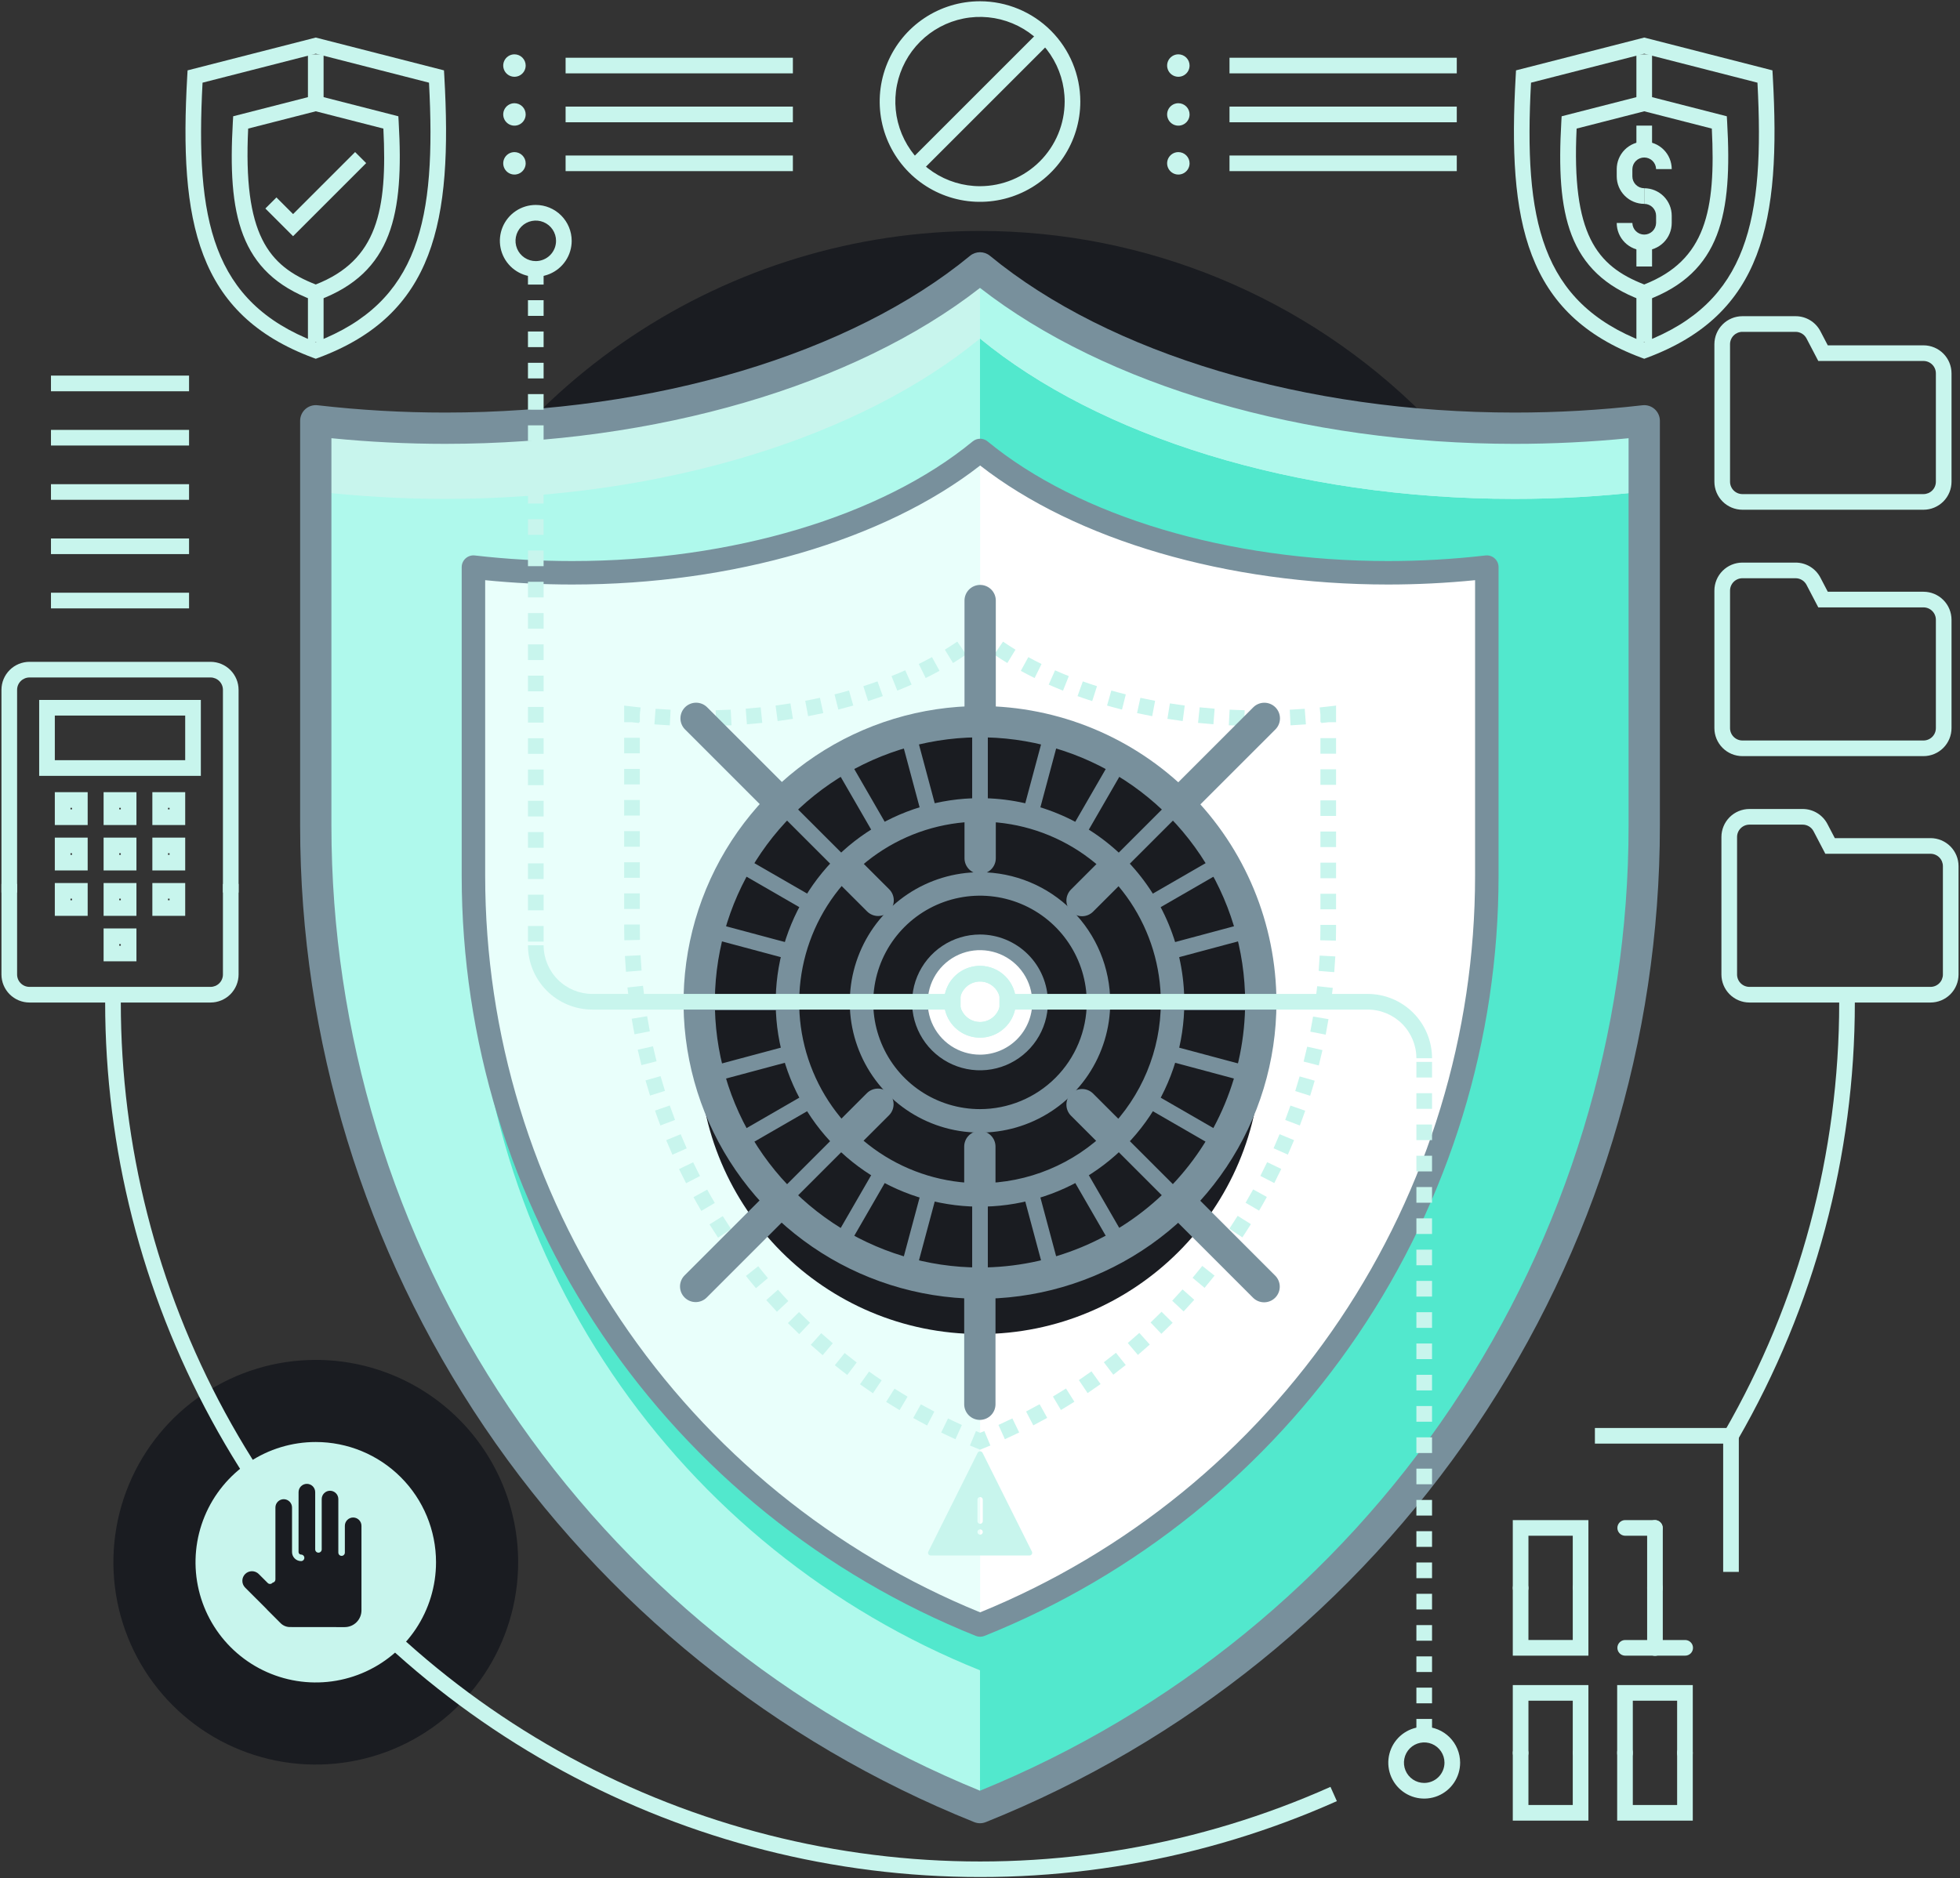 <svg width="193" height="185" viewBox="0 0 193 185" fill="none" xmlns="http://www.w3.org/2000/svg">
<rect x="0" y="0" width="193" height="185" fill="#333333" stroke="none"/>
<g clip-path="url(#clip0_22_3688)">
<path d="M96.5 22.747C84.28 22.747 72.334 26.37 62.174 33.159C52.013 39.948 44.094 49.598 39.418 60.888C34.741 72.178 33.518 84.601 35.902 96.586C38.286 108.571 44.17 119.58 52.811 128.221C61.452 136.862 72.461 142.746 84.446 145.13C96.431 147.514 108.854 146.291 120.144 141.615C131.434 136.938 141.084 129.019 147.873 118.858C154.662 108.698 158.286 96.752 158.286 84.532C158.286 68.146 151.776 52.43 140.189 40.843C128.602 29.256 112.887 22.747 96.5 22.747ZM31.094 133.942C27.152 133.942 23.299 135.111 20.022 137.301C16.745 139.491 14.191 142.603 12.683 146.244C11.174 149.886 10.78 153.893 11.549 157.759C12.318 161.624 14.216 165.175 17.003 167.962C19.79 170.749 23.341 172.647 27.207 173.416C31.072 174.185 35.079 173.79 38.721 172.282C42.362 170.773 45.474 168.219 47.664 164.942C49.854 161.665 51.023 157.812 51.023 153.87C51.023 151.253 50.507 148.662 49.506 146.244C48.504 143.826 47.036 141.629 45.186 139.779C43.335 137.928 41.138 136.46 38.72 135.459C36.302 134.457 33.711 133.942 31.094 133.942Z" fill="#1A1C21"/>
<path d="M149.144 42.176C127.355 42.176 108.106 35.93 96.5 26.383C84.894 35.93 65.645 42.176 43.857 42.176C39.592 42.178 35.331 41.934 31.094 41.446V81.314C31.093 102.124 37.322 122.457 48.979 139.695C60.636 156.934 77.187 170.287 96.5 178.036C115.813 170.287 132.364 156.934 144.021 139.695C155.678 122.457 161.907 102.124 161.906 81.314V41.446C157.67 41.934 153.408 42.178 149.144 42.176Z" fill="#AFF9EC"/>
<path d="M149.144 42.176C127.355 42.176 108.106 35.93 96.5 26.383V178.036C115.813 170.287 132.364 156.934 144.021 139.695C155.678 122.457 161.907 102.124 161.906 81.314V41.446C157.67 41.934 153.408 42.178 149.144 42.176Z" fill="#52E8CD"/>
<path d="M149.144 42.176C127.355 42.176 108.106 35.93 96.5 26.383C84.894 35.93 65.645 42.176 43.857 42.176C39.592 42.178 35.331 41.934 31.094 41.446V48.404C35.331 48.893 39.592 49.138 43.857 49.136C65.645 49.136 84.894 42.891 96.5 33.342C108.106 42.891 127.355 49.136 149.144 49.136C153.409 49.138 157.67 48.893 161.906 48.404V41.446C157.67 41.934 153.408 42.178 149.144 42.176Z" fill="#C8F5ED"/>
<path d="M149.144 42.176C127.355 42.176 108.106 35.93 96.5 26.383V33.342C108.106 42.891 127.355 49.136 149.144 49.136C153.409 49.138 157.67 48.893 161.906 48.404V41.446C157.67 41.934 153.408 42.178 149.144 42.176Z" fill="#AFF9EC"/>
<path d="M162.931 40.295C162.769 40.15 162.578 40.042 162.371 39.976C162.163 39.911 161.945 39.89 161.729 39.916C157.551 40.396 153.349 40.637 149.144 40.635C128.547 40.635 109.233 34.862 97.479 25.193C97.203 24.966 96.857 24.842 96.5 24.842C96.143 24.842 95.797 24.966 95.521 25.193C83.767 34.862 64.453 40.635 43.857 40.635C39.651 40.636 35.449 40.396 31.271 39.915C31.055 39.89 30.837 39.911 30.629 39.976C30.422 40.042 30.231 40.15 30.069 40.295C29.907 40.44 29.777 40.617 29.688 40.815C29.599 41.013 29.553 41.228 29.553 41.446V81.314C29.552 102.431 35.873 123.065 47.703 140.558C59.532 158.052 76.328 171.602 95.927 179.466C96.295 179.614 96.705 179.614 97.073 179.466C116.672 171.603 133.468 158.052 145.297 140.559C157.127 123.066 163.449 102.432 163.448 81.314V41.446C163.448 41.228 163.402 41.013 163.313 40.815C163.224 40.617 163.094 40.44 162.932 40.295H162.931ZM160.366 81.314C160.366 101.711 154.292 121.645 142.918 138.576C131.543 155.506 115.384 168.665 96.5 176.374C77.617 168.665 61.457 155.506 50.082 138.576C38.708 121.645 32.633 101.711 32.634 81.314V43.161C36.364 43.532 40.109 43.717 43.857 43.716C64.589 43.716 84.142 37.993 96.5 28.357C108.858 37.992 128.412 43.717 149.144 43.717C152.909 43.717 156.675 43.53 160.366 43.162V81.314Z" fill="#78909C"/>
<path d="M136.671 60.883C120.05 60.883 105.366 56.118 96.513 48.835C87.66 56.118 72.975 60.883 56.355 60.883C53.102 60.885 49.85 60.698 46.618 60.325V90.738C46.618 106.612 51.37 122.123 60.262 135.273C69.154 148.422 81.78 158.609 96.512 164.52C111.245 158.609 123.87 148.422 132.763 135.273C141.655 122.123 146.407 106.612 146.406 90.738V60.325C143.175 60.698 139.924 60.885 136.671 60.883H136.671Z" fill="#52E8CD"/>
<path d="M136.671 56.416C120.05 56.416 105.366 51.651 96.513 44.368C87.66 51.651 72.975 56.416 56.355 56.416C53.102 56.417 49.851 56.231 46.618 55.858V86.271C46.618 102.145 51.37 117.656 60.262 130.806C69.154 143.955 81.78 154.142 96.512 160.053C111.245 154.142 123.87 143.955 132.763 130.806C141.655 117.656 146.407 102.145 146.406 86.271V55.858C143.175 56.23 139.924 56.417 136.671 56.415L136.671 56.416Z" fill="#E9FFFB"/>
<path d="M136.67 56.416C120.05 56.416 105.366 51.651 96.513 44.368V160.053C111.245 154.142 123.871 143.955 132.763 130.806C141.655 117.656 146.407 102.145 146.406 86.271V55.858C143.175 56.23 139.924 56.417 136.671 56.415L136.67 56.416Z" fill="white"/>
<path d="M147.175 54.995C147.053 54.886 146.91 54.804 146.754 54.755C146.599 54.706 146.435 54.691 146.273 54.71C143.086 55.077 139.88 55.26 136.671 55.26C120.955 55.26 106.216 50.854 97.247 43.476C97.04 43.306 96.781 43.213 96.513 43.213C96.245 43.213 95.986 43.306 95.779 43.476C86.809 50.854 72.071 55.26 56.355 55.26C53.146 55.261 49.94 55.077 46.752 54.71C46.59 54.691 46.426 54.707 46.271 54.756C46.116 54.805 45.972 54.886 45.851 54.995C45.729 55.103 45.632 55.236 45.565 55.385C45.498 55.533 45.463 55.694 45.463 55.857V86.27C45.463 102.375 50.284 118.112 59.305 131.453C68.327 144.794 81.136 155.128 96.083 161.125C96.359 161.236 96.667 161.236 96.943 161.125C111.89 155.128 124.699 144.793 133.72 131.452C142.742 118.112 147.563 102.375 147.562 86.27V55.857C147.562 55.694 147.527 55.533 147.461 55.384C147.394 55.236 147.296 55.103 147.175 54.995ZM145.25 86.27C145.251 101.835 140.615 117.046 131.935 129.965C123.255 142.884 110.923 152.924 96.513 158.806C82.103 152.925 69.771 142.884 61.09 129.965C52.41 117.046 47.774 101.835 47.775 86.27V57.144C50.602 57.427 53.482 57.571 56.355 57.571C72.172 57.571 87.09 53.202 96.513 45.849C105.935 53.202 120.853 57.571 136.671 57.571C139.543 57.571 142.423 57.427 145.251 57.144L145.25 86.27Z" fill="#78909C"/>
<path d="M97.002 61.873L96.512 61.471L96.023 61.873C95.833 62.03 95.639 62.185 95.441 62.338L96.381 63.558L96.512 63.456L96.644 63.558L97.585 62.338C97.386 62.185 97.193 62.03 97.002 61.873ZM73.429 69.801L73.549 71.337C74.056 71.297 74.561 71.251 75.062 71.199L74.903 69.666C74.415 69.718 73.924 69.763 73.429 69.801ZM76.371 69.493L76.573 71.02C77.079 70.953 77.581 70.88 78.078 70.801L77.834 69.279C77.351 69.357 76.864 69.428 76.371 69.493ZM64.44 71.347C64.943 71.385 65.448 71.417 65.956 71.443L66.034 69.904C65.538 69.879 65.045 69.849 64.556 69.811L64.44 71.347ZM79.29 69.025L79.576 70.539C80.079 70.444 80.576 70.342 81.068 70.235L80.738 68.729C80.261 68.835 79.778 68.933 79.29 69.025ZM70.473 69.955L70.514 71.495C71.023 71.481 71.529 71.462 72.032 71.436L71.952 69.897C71.462 69.923 70.969 69.942 70.473 69.955ZM67.512 69.959L67.475 71.499C67.955 71.51 68.437 71.516 68.921 71.516H68.993V69.975H68.921C68.45 69.975 67.98 69.97 67.512 69.959ZM94.263 63.193C93.869 63.463 93.457 63.73 93.038 63.987L93.842 65.301C94.284 65.031 94.718 64.749 95.134 64.465L94.263 63.193ZM90.471 65.397L91.153 66.779C91.612 66.553 92.069 66.315 92.513 66.072L91.772 64.721C91.347 64.953 90.91 65.181 90.471 65.397ZM82.175 68.392L82.55 69.887C83.047 69.761 83.538 69.63 84.022 69.493L83.602 68.01C83.132 68.144 82.657 68.271 82.175 68.392ZM87.786 66.59L88.356 68.022C88.83 67.833 89.3 67.635 89.766 67.428L89.141 66.02C88.697 66.216 88.242 66.409 87.786 66.59ZM85.013 67.584L85.482 69.051C85.967 68.896 86.449 68.733 86.928 68.562L86.408 67.111C85.951 67.275 85.486 67.433 85.012 67.584H85.013ZM62.321 69.597L61.462 69.497V71.132H62.188C62.431 71.16 62.674 71.187 62.919 71.213L62.927 71.132H63.003V70.398L63.076 69.68C62.823 69.653 62.572 69.626 62.321 69.597ZM72.846 122.295L71.588 123.185C71.887 123.609 72.192 124.027 72.503 124.442L73.736 123.518C73.433 123.115 73.136 122.707 72.846 122.295ZM74.66 124.715L73.453 125.673C73.775 126.079 74.104 126.48 74.438 126.877L75.616 125.884C75.292 125.499 74.973 125.11 74.66 124.715ZM71.17 119.778L69.864 120.595C70.139 121.035 70.421 121.471 70.708 121.903L71.991 121.049C71.711 120.629 71.438 120.206 71.17 119.778ZM68.254 114.479L66.865 115.145C67.089 115.613 67.32 116.078 67.557 116.539L68.927 115.834C68.697 115.386 68.473 114.935 68.254 114.479ZM69.638 117.17L68.288 117.913C68.538 118.368 68.795 118.819 69.058 119.266L70.386 118.484C70.13 118.05 69.881 117.612 69.638 117.17V117.17ZM76.605 127.028L75.454 128.052C75.799 128.44 76.149 128.822 76.504 129.199L77.626 128.142C77.28 127.776 76.94 127.405 76.605 127.028ZM87.257 138.077C87.694 138.353 88.135 138.624 88.58 138.889L89.367 137.564C88.934 137.307 88.505 137.044 88.081 136.775L87.257 138.077ZM84.681 136.343C85.102 136.644 85.527 136.939 85.957 137.228L86.817 135.949C86.399 135.669 85.986 135.382 85.576 135.089L84.681 136.343ZM77.584 130.316C77.95 130.683 78.321 131.045 78.697 131.402L79.757 130.285C79.392 129.938 79.032 129.585 78.677 129.228L77.584 130.316ZM89.925 139.663C90.377 139.915 90.833 140.16 91.293 140.399L92.003 139.032C91.557 138.8 91.115 138.561 90.675 138.317L89.925 139.663ZM67.025 111.714L65.6 112.299C65.798 112.78 66.002 113.258 66.213 113.732L67.621 113.105C67.416 112.644 67.217 112.181 67.025 111.714ZM82.205 134.468C82.608 134.792 83.017 135.11 83.43 135.423L84.36 134.194C83.959 133.89 83.562 133.581 83.169 133.266L82.205 134.468ZM79.837 132.456C80.223 132.803 80.613 133.143 81.007 133.478L82.004 132.304C81.621 131.978 81.242 131.647 80.867 131.31L79.837 132.456ZM63.723 100.09L62.203 100.341C62.288 100.853 62.379 101.363 62.477 101.871L63.991 101.577C63.895 101.084 63.805 100.588 63.723 100.09ZM65.953 108.882L64.498 109.386C64.667 109.878 64.844 110.366 65.028 110.851L66.469 110.306C66.291 109.834 66.119 109.36 65.953 108.882ZM63.003 84.928H61.461V86.461H63.002L63.003 84.928ZM63.003 78.797H61.461V80.33H63.002L63.003 78.797ZM63.003 72.665H61.461V74.198H63.002L63.003 72.665ZM63.003 75.731H61.461V77.264H63.002L63.003 75.731ZM63.003 87.994H61.461V89.527H63.002L63.003 87.994ZM63.003 81.863H61.461V83.396H63.002L63.003 81.863ZM92.678 141.096C93.143 141.322 93.611 141.542 94.084 141.755L94.717 140.35C94.258 140.143 93.802 139.93 93.351 139.71L92.678 141.096ZM64.299 103.055L62.795 103.392C62.909 103.9 63.03 104.406 63.157 104.908L64.651 104.53C64.527 104.041 64.41 103.549 64.299 103.055ZM65.044 105.993L63.562 106.414C63.704 106.915 63.853 107.412 64.008 107.907L65.479 107.444C65.327 106.963 65.182 106.48 65.044 105.993ZM63.315 97.096L61.783 97.261C61.839 97.777 61.902 98.292 61.972 98.804L63.498 98.596C63.431 98.098 63.37 97.598 63.315 97.096ZM63.076 94.084L61.536 94.163C61.563 94.682 61.598 95.199 61.639 95.714L63.174 95.591C63.134 95.091 63.102 94.588 63.076 94.084ZM63.003 91.259V91.06H61.461V91.258C61.461 91.711 61.467 92.162 61.478 92.611L63.018 92.573C63.007 92.136 63.003 91.698 63.003 91.259ZM117.434 125.855L118.614 126.846C118.947 126.449 119.274 126.048 119.596 125.643L118.389 124.685C118.076 125.079 117.758 125.469 117.434 125.855ZM130.022 91.259C130.022 91.71 130.017 92.161 130.006 92.61L131.546 92.648C131.558 92.186 131.563 91.723 131.563 91.258V91.097H130.022V91.259ZM129.847 95.628L131.383 95.751C131.425 95.236 131.459 94.72 131.487 94.202L129.948 94.12C129.921 94.625 129.888 95.128 129.848 95.628H129.847ZM129.028 101.613L130.54 101.907C130.639 101.4 130.731 100.89 130.816 100.378L129.296 100.126C129.213 100.624 129.124 101.119 129.027 101.613H129.028ZM129.521 98.632L131.048 98.841C131.118 98.329 131.181 97.815 131.237 97.299L129.705 97.133C129.651 97.635 129.59 98.135 129.521 98.632ZM127.541 107.463L129.01 107.925C129.165 107.434 129.314 106.939 129.455 106.441L127.973 106.02C127.835 106.503 127.691 106.984 127.541 107.463ZM128.366 104.56L129.86 104.94C129.987 104.439 130.108 103.936 130.222 103.429L128.718 103.092C128.607 103.584 128.49 104.073 128.366 104.561V104.56ZM130.022 77.301H131.563V75.768H130.022V77.301ZM126.554 110.31L127.995 110.855C128.178 110.372 128.354 109.886 128.523 109.397L127.068 108.893C126.903 109.368 126.732 109.841 126.554 110.31ZM130.022 80.366H131.563V78.834H130.022V80.366ZM130.022 89.564H131.563V88.031H130.022V89.564ZM130.022 72.702V74.235H131.563V72.702H130.022ZM130.022 86.498H131.563V84.965H130.022V86.498ZM130.022 83.432H131.563V81.899H130.022V83.432ZM106.235 135.931L107.096 137.209C107.526 136.919 107.952 136.624 108.374 136.323L107.477 135.069C107.068 135.362 106.654 135.649 106.235 135.931ZM96.512 141.121C96.375 141.065 96.238 141.009 96.102 140.952L95.508 142.374C95.747 142.473 95.986 142.571 96.225 142.667L96.512 142.783L96.8 142.667C97.041 142.57 97.282 142.471 97.523 142.371L96.928 140.95C96.79 141.007 96.651 141.064 96.512 141.121ZM125.408 113.098L126.816 113.724C127.026 113.252 127.229 112.776 127.426 112.298L126.001 111.712C125.81 112.177 125.612 112.639 125.408 113.098ZM111.051 132.279L112.049 133.452C112.444 133.116 112.834 132.775 113.219 132.429L112.188 131.283C111.814 131.62 111.435 131.952 111.051 132.279H111.051ZM103.681 137.55L104.468 138.875C104.915 138.609 105.357 138.338 105.794 138.06L104.969 136.759C104.543 137.029 104.114 137.292 103.681 137.55ZM101.038 139.024L101.75 140.39C102.211 140.15 102.667 139.904 103.12 139.651L102.37 138.306C101.929 138.551 101.485 138.791 101.038 139.024V139.024ZM98.316 140.346L98.95 141.751C99.424 141.537 99.894 141.316 100.36 141.09L99.687 139.705C99.234 139.924 98.777 140.139 98.316 140.347V140.346ZM108.694 134.172L109.626 135.4C110.038 135.087 110.447 134.768 110.851 134.443L109.886 133.242C109.493 133.557 109.096 133.867 108.694 134.172H108.694ZM122.652 118.463L123.981 119.242C124.243 118.797 124.498 118.347 124.747 117.893L123.398 117.15C123.155 117.592 122.907 118.029 122.652 118.463ZM124.106 115.818L125.477 116.523C125.712 116.063 125.942 115.6 126.166 115.133L124.776 114.467C124.559 114.921 124.336 115.371 124.106 115.818H124.106ZM121.052 121.022L122.335 121.875C122.622 121.444 122.902 121.009 123.176 120.57L121.871 119.753C121.604 120.18 121.331 120.603 121.052 121.022ZM115.427 128.113L116.549 129.168C116.904 128.791 117.253 128.409 117.598 128.022L116.446 126.998C116.112 127.374 115.772 127.746 115.427 128.113ZM119.311 123.488L120.544 124.412C120.854 123.997 121.159 123.579 121.457 123.156L120.199 122.267C119.908 122.678 119.612 123.085 119.311 123.488ZM113.298 130.257L114.359 131.372C114.735 131.015 115.106 130.653 115.471 130.286L114.378 129.2C114.023 129.557 113.663 129.909 113.297 130.257H113.298ZM130.704 69.596C130.453 69.625 130.201 69.653 129.948 69.679L130.022 70.397V71.132H130.098L130.106 71.212C130.35 71.187 130.594 71.16 130.837 71.132H131.563V69.497L130.704 69.596ZM109.01 69.494C109.494 69.632 109.985 69.763 110.482 69.887L110.857 68.392C110.375 68.272 109.9 68.145 109.431 68.012L109.01 69.494ZM111.964 70.236C112.456 70.344 112.953 70.445 113.456 70.54L113.742 69.026C113.254 68.934 112.772 68.835 112.294 68.731L111.964 70.236ZM103.266 67.431C103.725 67.634 104.199 67.834 104.675 68.024L105.246 66.593C104.791 66.411 104.339 66.221 103.89 66.023L103.266 67.431ZM100.518 66.075C100.961 66.316 101.418 66.555 101.879 66.782L102.561 65.4C102.122 65.184 101.688 64.958 101.259 64.723L100.518 66.075ZM97.897 64.469C98.321 64.758 98.752 65.037 99.19 65.304L99.994 63.99C99.579 63.736 99.17 63.472 98.768 63.197L97.897 64.469ZM106.105 68.564C106.579 68.734 107.061 68.896 107.55 69.053L108.02 67.585C107.547 67.434 107.081 67.277 106.624 67.113L106.105 68.564ZM128.475 69.81C127.987 69.847 127.495 69.878 127 69.903L127.076 71.441C127.585 71.416 128.09 71.385 128.592 71.346L128.475 69.81ZM124.104 69.975H124.039V71.516H124.104C124.591 71.516 125.075 71.51 125.557 71.498L125.52 69.957C125.05 69.969 124.578 69.975 124.104 69.975ZM117.97 71.199C118.471 71.251 118.975 71.297 119.484 71.337L119.604 69.801C119.109 69.762 118.618 69.717 118.131 69.667L117.97 71.199ZM114.955 70.801C115.452 70.881 115.953 70.954 116.459 71.02L116.661 69.493C116.169 69.428 115.681 69.357 115.198 69.279L114.955 70.801ZM121 71.436C121.503 71.462 122.009 71.481 122.519 71.495L122.56 69.955C122.063 69.941 121.57 69.922 121.08 69.897L121 71.436Z" fill="#C8F5ED"/>
<path d="M96.5 131.395C111.77 131.395 124.149 119.016 124.149 103.745C124.149 88.475 111.77 76.096 96.5 76.096C81.23 76.096 68.851 88.475 68.851 103.745C68.851 119.016 81.23 131.395 96.5 131.395Z" fill="#1A1C21"/>
<path d="M96.5 71.081C91.031 71.081 85.686 72.702 81.138 75.74C76.591 78.778 73.047 83.097 70.954 88.149C68.862 93.201 68.314 98.761 69.381 104.124C70.448 109.488 73.081 114.415 76.948 118.281C80.814 122.148 85.741 124.782 91.105 125.849C96.468 126.916 102.028 126.369 107.08 124.276C112.132 122.183 116.451 118.639 119.489 114.092C122.528 109.545 124.149 104.2 124.149 98.731C124.149 95.1 123.434 91.504 122.045 88.15C120.655 84.795 118.619 81.747 116.051 79.179C113.484 76.612 110.436 74.575 107.081 73.186C103.727 71.796 100.131 71.081 96.5 71.081Z" fill="#1A1C21"/>
<path d="M96.5 69.54C90.727 69.54 85.083 71.252 80.283 74.459C75.482 77.667 71.741 82.226 69.531 87.559C67.322 92.893 66.743 98.763 67.87 104.425C68.996 110.087 71.776 115.289 75.858 119.371C79.941 123.454 85.142 126.234 90.804 127.36C96.466 128.487 102.336 127.909 107.67 125.699C113.003 123.49 117.562 119.749 120.77 114.949C123.978 110.148 125.69 104.505 125.69 98.731C125.681 90.992 122.603 83.573 117.131 78.1C111.659 72.628 104.239 69.549 96.5 69.54ZM96.5 124.84C91.336 124.84 86.288 123.308 81.995 120.439C77.701 117.57 74.355 113.493 72.379 108.722C70.403 103.951 69.885 98.702 70.893 93.637C71.9 88.572 74.387 83.92 78.038 80.269C81.69 76.618 86.342 74.131 91.407 73.124C96.471 72.116 101.721 72.633 106.492 74.609C111.263 76.586 115.34 79.932 118.209 84.226C121.078 88.52 122.609 93.567 122.609 98.731C122.601 105.653 119.848 112.29 114.953 117.184C110.058 122.079 103.422 124.832 96.5 124.84Z" fill="#78909C"/>
<path d="M96.5 78.613C92.521 78.614 88.632 79.793 85.323 82.004C82.015 84.215 79.437 87.357 77.914 91.033C76.392 94.709 75.993 98.754 76.77 102.656C77.546 106.559 79.462 110.143 82.275 112.957C85.089 115.77 88.674 117.686 92.576 118.462C96.478 119.238 100.523 118.84 104.199 117.317C107.875 115.795 111.017 113.216 113.228 109.908C115.438 106.599 116.618 102.71 116.618 98.731C116.612 93.397 114.491 88.283 110.719 84.512C106.948 80.74 101.834 78.619 96.5 78.613ZM96.5 116.537C92.978 116.537 89.536 115.493 86.608 113.536C83.68 111.579 81.398 108.798 80.051 105.545C78.703 102.291 78.351 98.711 79.038 95.257C79.725 91.803 81.421 88.631 83.911 86.141C86.401 83.651 89.574 81.955 93.028 81.268C96.481 80.581 100.062 80.934 103.315 82.281C106.569 83.629 109.349 85.911 111.306 88.839C113.262 91.767 114.307 95.21 114.307 98.731C114.301 103.452 112.423 107.978 109.085 111.316C105.747 114.654 101.221 116.531 96.5 116.537V116.537Z" fill="#78909C"/>
<path d="M96.5 85.908C93.964 85.908 91.485 86.66 89.376 88.069C87.268 89.478 85.624 91.481 84.654 93.824C83.684 96.167 83.43 98.745 83.924 101.232C84.419 103.719 85.641 106.004 87.434 107.797C89.227 109.591 91.512 110.812 93.999 111.307C96.486 111.801 99.064 111.548 101.407 110.577C103.75 109.607 105.753 107.963 107.162 105.855C108.571 103.746 109.323 101.267 109.323 98.731C109.319 95.331 107.967 92.072 105.563 89.668C103.159 87.264 99.9 85.912 96.5 85.908ZM96.5 109.242C94.421 109.242 92.389 108.626 90.66 107.471C88.931 106.316 87.584 104.674 86.788 102.753C85.993 100.832 85.785 98.719 86.19 96.68C86.596 94.641 87.597 92.768 89.067 91.298C90.537 89.828 92.41 88.826 94.449 88.421C96.488 88.015 98.602 88.223 100.523 89.019C102.443 89.814 104.085 91.162 105.24 92.891C106.395 94.619 107.012 96.651 107.012 98.731C107.009 101.517 105.9 104.189 103.93 106.16C101.959 108.131 99.287 109.239 96.5 109.242Z" fill="#78909C"/>
<path d="M96.5 92.813C95.33 92.813 94.186 93.16 93.212 93.81C92.239 94.46 91.481 95.385 91.033 96.466C90.585 97.547 90.468 98.737 90.696 99.885C90.924 101.033 91.488 102.087 92.316 102.915C93.143 103.742 94.197 104.306 95.345 104.534C96.493 104.763 97.683 104.646 98.764 104.198C99.845 103.75 100.77 102.992 101.42 102.019C102.07 101.045 102.417 99.901 102.417 98.731C102.417 97.162 101.794 95.656 100.684 94.547C99.575 93.437 98.069 92.813 96.5 92.813Z" fill="white"/>
<path d="M96.5 92.043C95.177 92.043 93.884 92.435 92.784 93.17C91.685 93.905 90.828 94.949 90.321 96.171C89.815 97.393 89.683 98.738 89.941 100.035C90.199 101.332 90.835 102.524 91.771 103.459C92.706 104.395 93.898 105.032 95.195 105.29C96.492 105.548 97.837 105.416 99.059 104.91C100.281 104.403 101.325 103.546 102.06 102.447C102.795 101.347 103.188 100.054 103.188 98.731C103.186 96.958 102.481 95.258 101.227 94.004C99.973 92.75 98.273 92.045 96.5 92.043ZM96.5 103.878C95.482 103.878 94.487 103.576 93.64 103.011C92.794 102.445 92.134 101.641 91.744 100.701C91.354 99.76 91.252 98.725 91.451 97.727C91.65 96.728 92.14 95.811 92.86 95.091C93.58 94.371 94.497 93.881 95.495 93.682C96.494 93.484 97.529 93.586 98.469 93.975C99.41 94.365 100.214 95.025 100.779 95.871C101.345 96.718 101.647 97.713 101.647 98.731C101.645 100.096 101.102 101.404 100.138 102.369C99.173 103.334 97.865 103.876 96.5 103.878ZM96.515 57.611C96.312 57.611 96.112 57.651 95.925 57.728C95.738 57.805 95.568 57.919 95.425 58.062C95.282 58.205 95.168 58.375 95.091 58.562C95.014 58.749 94.974 58.949 94.974 59.152V70.734C94.974 71.143 95.136 71.535 95.425 71.824C95.714 72.113 96.106 72.275 96.515 72.275C96.924 72.275 97.316 72.113 97.604 71.824C97.893 71.535 98.056 71.143 98.056 70.734V59.152C98.056 58.949 98.016 58.749 97.939 58.562C97.861 58.375 97.748 58.205 97.605 58.062C97.461 57.919 97.291 57.805 97.104 57.728C96.917 57.65 96.717 57.611 96.515 57.611ZM96.515 79.073C96.312 79.073 96.112 79.113 95.925 79.191C95.738 79.268 95.568 79.382 95.425 79.525C95.282 79.668 95.168 79.838 95.091 80.025C95.014 80.212 94.974 80.412 94.974 80.614V84.532C94.974 84.941 95.136 85.333 95.425 85.622C95.714 85.911 96.106 86.073 96.515 86.073C96.924 86.073 97.316 85.911 97.604 85.622C97.893 85.333 98.056 84.941 98.056 84.532V80.614C98.056 80.411 98.016 80.211 97.938 80.024C97.861 79.837 97.747 79.667 97.604 79.524C97.461 79.381 97.291 79.268 97.104 79.19C96.917 79.113 96.717 79.073 96.515 79.073ZM96.485 125.186C96.283 125.186 96.082 125.226 95.895 125.304C95.709 125.381 95.539 125.494 95.395 125.638C95.252 125.781 95.139 125.951 95.061 126.138C94.984 126.325 94.944 126.525 94.944 126.727V138.31C94.944 138.718 95.107 139.11 95.395 139.399C95.684 139.688 96.076 139.851 96.485 139.851C96.894 139.851 97.286 139.688 97.575 139.399C97.864 139.11 98.026 138.718 98.026 138.31V126.727C98.026 126.319 97.864 125.927 97.575 125.638C97.286 125.349 96.894 125.187 96.485 125.186ZM96.485 111.389C96.283 111.388 96.083 111.428 95.896 111.506C95.709 111.583 95.539 111.697 95.396 111.84C95.253 111.983 95.139 112.152 95.062 112.339C94.984 112.526 94.944 112.727 94.944 112.929V116.848C94.944 117.256 95.107 117.648 95.395 117.937C95.684 118.226 96.076 118.388 96.485 118.388C96.894 118.388 97.286 118.226 97.575 117.937C97.864 117.648 98.026 117.256 98.026 116.848V112.929C98.026 112.521 97.864 112.129 97.575 111.84C97.286 111.551 96.894 111.389 96.485 111.389ZM125.587 69.666C125.444 69.523 125.274 69.409 125.087 69.332C124.9 69.254 124.7 69.215 124.498 69.215C124.295 69.215 124.095 69.254 123.908 69.332C123.721 69.409 123.551 69.523 123.408 69.666L115.217 77.855C114.928 78.144 114.766 78.536 114.766 78.945C114.766 79.353 114.928 79.745 115.217 80.034C115.506 80.323 115.898 80.486 116.306 80.486C116.715 80.486 117.107 80.323 117.396 80.034L125.587 71.845C125.876 71.556 126.038 71.164 126.038 70.755C126.038 70.347 125.876 69.955 125.587 69.666ZM110.41 84.842C110.121 84.553 109.73 84.391 109.321 84.391C108.912 84.391 108.521 84.553 108.232 84.842L105.461 87.612C105.318 87.755 105.204 87.924 105.127 88.112C105.049 88.298 105.009 88.499 105.009 88.701C105.009 88.903 105.049 89.104 105.127 89.291C105.204 89.478 105.318 89.647 105.461 89.79C105.604 89.933 105.774 90.047 105.96 90.124C106.147 90.202 106.348 90.242 106.55 90.242C106.752 90.242 106.953 90.202 107.14 90.124C107.327 90.047 107.496 89.933 107.639 89.79L110.41 87.021C110.699 86.732 110.861 86.34 110.862 85.932C110.862 85.523 110.699 85.131 110.41 84.842ZM77.783 117.427C77.494 117.138 77.102 116.976 76.693 116.976C76.285 116.976 75.893 117.138 75.604 117.427L67.413 125.617C67.124 125.906 66.962 126.298 66.961 126.707C66.961 127.116 67.124 127.507 67.413 127.796C67.701 128.085 68.093 128.248 68.502 128.248C68.911 128.248 69.303 128.086 69.592 127.797L77.783 119.606C77.926 119.463 78.039 119.293 78.117 119.106C78.194 118.919 78.234 118.719 78.234 118.517C78.234 118.314 78.194 118.114 78.117 117.927C78.039 117.74 77.926 117.57 77.783 117.427ZM87.54 107.671C87.251 107.382 86.859 107.22 86.45 107.22C86.041 107.22 85.65 107.382 85.361 107.671L82.59 110.441C82.447 110.584 82.333 110.754 82.256 110.94C82.178 111.127 82.139 111.328 82.138 111.53C82.138 111.732 82.178 111.933 82.256 112.12C82.333 112.307 82.446 112.476 82.59 112.62C82.733 112.763 82.902 112.876 83.089 112.954C83.276 113.031 83.476 113.071 83.679 113.071C83.881 113.071 84.082 113.031 84.268 112.954C84.455 112.877 84.625 112.763 84.768 112.62L87.539 109.85C87.682 109.707 87.796 109.537 87.873 109.35C87.951 109.163 87.991 108.963 87.991 108.76C87.991 108.558 87.951 108.358 87.873 108.171C87.796 107.984 87.683 107.814 87.54 107.671ZM125.565 125.639L117.376 117.449C117.234 117.303 117.064 117.187 116.876 117.108C116.689 117.029 116.487 116.987 116.284 116.986C116.08 116.985 115.878 117.024 115.69 117.102C115.502 117.179 115.331 117.293 115.187 117.437C115.042 117.581 114.928 117.752 114.851 117.94C114.773 118.129 114.734 118.331 114.735 118.534C114.736 118.738 114.778 118.939 114.857 119.127C114.936 119.314 115.052 119.484 115.197 119.627L123.387 127.818C123.53 127.961 123.7 128.074 123.886 128.152C124.073 128.229 124.274 128.269 124.476 128.269C124.678 128.269 124.879 128.229 125.066 128.152C125.253 128.074 125.422 127.961 125.565 127.818C125.709 127.675 125.822 127.505 125.899 127.318C125.977 127.131 126.017 126.931 126.017 126.728C126.017 126.526 125.977 126.326 125.899 126.139C125.822 125.952 125.709 125.782 125.565 125.639ZM110.39 110.461L107.619 107.691C107.328 107.411 106.939 107.256 106.535 107.26C106.131 107.264 105.745 107.426 105.459 107.712C105.174 107.997 105.012 108.384 105.009 108.788C105.005 109.192 105.16 109.581 105.441 109.871L108.212 112.641C108.501 112.929 108.893 113.092 109.302 113.091C109.71 113.091 110.102 112.929 110.391 112.64C110.68 112.351 110.842 111.959 110.842 111.55C110.842 111.141 110.679 110.749 110.39 110.461ZM77.804 77.834L69.614 69.644C69.323 69.363 68.934 69.208 68.53 69.212C68.126 69.215 67.74 69.377 67.454 69.663C67.169 69.948 67.007 70.335 67.003 70.739C66.999 71.142 67.154 71.532 67.434 71.822L75.624 80.013C75.915 80.29 76.303 80.443 76.705 80.438C77.107 80.433 77.492 80.272 77.776 79.987C78.061 79.703 78.223 79.319 78.228 78.916C78.233 78.514 78.081 78.126 77.803 77.835L77.804 77.834ZM87.56 87.59L84.788 84.821C84.499 84.532 84.107 84.37 83.698 84.37C83.29 84.37 82.898 84.533 82.609 84.822C82.32 85.111 82.158 85.503 82.158 85.911C82.158 86.32 82.321 86.712 82.61 87.001L85.382 89.77C85.671 90.059 86.063 90.221 86.471 90.221C86.88 90.221 87.272 90.058 87.561 89.769C87.85 89.48 88.012 89.088 88.011 88.679C88.011 88.271 87.849 87.879 87.56 87.59Z" fill="#78909C"/>
<path d="M96.5 71.304C96.296 71.304 96.1 71.385 95.955 71.53C95.811 71.674 95.729 71.87 95.729 72.075V79.357C95.729 79.561 95.81 79.757 95.955 79.902C96.1 80.046 96.296 80.128 96.5 80.128C96.704 80.128 96.9 80.046 97.045 79.902C97.19 79.757 97.271 79.561 97.271 79.357V72.075C97.271 71.87 97.19 71.674 97.045 71.529C96.9 71.385 96.704 71.304 96.5 71.304V71.304ZM96.5 117.335C96.296 117.335 96.1 117.416 95.955 117.56C95.81 117.705 95.729 117.901 95.729 118.105V125.388C95.729 125.592 95.81 125.788 95.955 125.933C96.1 126.077 96.296 126.159 96.5 126.159C96.704 126.159 96.9 126.077 97.045 125.933C97.19 125.788 97.271 125.592 97.271 125.388V118.105C97.271 117.901 97.19 117.705 97.045 117.56C96.9 117.416 96.704 117.335 96.5 117.335ZM115.894 79.338C115.823 79.266 115.738 79.209 115.644 79.171C115.551 79.132 115.45 79.112 115.349 79.112C115.248 79.112 115.148 79.132 115.054 79.171C114.961 79.209 114.876 79.266 114.804 79.338L109.655 84.485C109.58 84.556 109.52 84.641 109.478 84.736C109.437 84.83 109.415 84.932 109.413 85.035C109.412 85.138 109.431 85.24 109.47 85.336C109.509 85.431 109.566 85.518 109.639 85.591C109.712 85.664 109.799 85.721 109.894 85.76C109.99 85.799 110.092 85.818 110.195 85.817C110.298 85.815 110.4 85.793 110.494 85.751C110.589 85.71 110.674 85.65 110.745 85.575L115.894 80.427C116.038 80.283 116.119 80.087 116.119 79.882C116.119 79.678 116.039 79.482 115.894 79.338ZM83.345 111.886C83.274 111.814 83.189 111.757 83.095 111.719C83.002 111.68 82.901 111.66 82.8 111.66C82.699 111.66 82.599 111.68 82.505 111.719C82.412 111.757 82.327 111.814 82.255 111.886L77.106 117.035C77.035 117.106 76.978 117.191 76.939 117.285C76.901 117.378 76.881 117.478 76.881 117.58C76.881 117.681 76.901 117.781 76.939 117.874C76.978 117.968 77.035 118.053 77.106 118.124C77.178 118.196 77.263 118.253 77.356 118.291C77.45 118.33 77.55 118.35 77.651 118.35C77.752 118.35 77.852 118.33 77.946 118.292C78.039 118.253 78.124 118.196 78.196 118.125L83.345 112.976C83.417 112.904 83.474 112.819 83.513 112.726C83.551 112.632 83.571 112.532 83.571 112.431C83.571 112.33 83.551 112.229 83.513 112.136C83.474 112.042 83.417 111.957 83.345 111.886ZM123.157 97.961H115.874C115.771 97.957 115.667 97.974 115.57 98.011C115.473 98.047 115.385 98.104 115.31 98.175C115.235 98.248 115.176 98.334 115.135 98.429C115.094 98.525 115.073 98.627 115.073 98.731C115.073 98.835 115.094 98.938 115.135 99.033C115.176 99.129 115.235 99.215 115.31 99.287C115.385 99.359 115.473 99.415 115.57 99.452C115.667 99.489 115.771 99.505 115.874 99.501H123.157C123.26 99.505 123.364 99.489 123.461 99.452C123.558 99.415 123.646 99.359 123.721 99.287C123.796 99.215 123.855 99.129 123.896 99.033C123.936 98.938 123.957 98.835 123.957 98.731C123.957 98.627 123.936 98.525 123.896 98.429C123.855 98.334 123.796 98.248 123.721 98.175C123.646 98.104 123.558 98.047 123.461 98.011C123.364 97.974 123.26 97.957 123.157 97.961ZM77.126 97.961H69.844C69.74 97.957 69.636 97.974 69.539 98.011C69.442 98.047 69.354 98.104 69.279 98.175C69.204 98.248 69.145 98.334 69.104 98.429C69.064 98.525 69.043 98.627 69.043 98.731C69.043 98.835 69.064 98.938 69.104 99.033C69.145 99.129 69.204 99.215 69.279 99.287C69.354 99.359 69.442 99.415 69.539 99.452C69.636 99.489 69.74 99.505 69.844 99.501H77.126C77.325 99.494 77.513 99.409 77.651 99.266C77.79 99.122 77.867 98.93 77.867 98.731C77.867 98.532 77.79 98.34 77.651 98.197C77.513 98.053 77.325 97.969 77.126 97.961ZM115.894 117.035L110.745 111.886C110.6 111.741 110.404 111.66 110.2 111.66C109.995 111.66 109.799 111.741 109.655 111.886C109.51 112.03 109.429 112.226 109.429 112.431C109.429 112.635 109.51 112.831 109.655 112.976L114.804 118.125C114.949 118.269 115.145 118.35 115.349 118.35C115.553 118.35 115.749 118.269 115.894 118.124C116.038 117.98 116.119 117.784 116.119 117.58C116.119 117.375 116.038 117.179 115.894 117.035ZM83.345 84.485L78.196 79.338C78.049 79.202 77.856 79.128 77.657 79.132C77.457 79.135 77.267 79.216 77.126 79.358C76.985 79.499 76.904 79.689 76.9 79.888C76.897 80.088 76.971 80.281 77.106 80.427L82.255 85.575C82.402 85.711 82.595 85.785 82.794 85.781C82.994 85.777 83.184 85.696 83.325 85.555C83.466 85.414 83.547 85.224 83.551 85.024C83.554 84.825 83.48 84.632 83.345 84.485ZM87.48 81.567L83.839 75.26C83.733 75.09 83.566 74.967 83.371 74.918C83.177 74.869 82.971 74.897 82.797 74.998C82.624 75.098 82.496 75.262 82.441 75.455C82.386 75.648 82.409 75.855 82.504 76.031L86.146 82.337C86.251 82.508 86.419 82.63 86.614 82.679C86.808 82.728 87.014 82.7 87.188 82.599C87.361 82.499 87.489 82.335 87.543 82.142C87.598 81.949 87.576 81.743 87.48 81.566V81.567ZM110.495 121.431L106.855 115.124C106.751 114.95 106.583 114.823 106.387 114.772C106.191 114.721 105.983 114.75 105.807 114.851C105.632 114.952 105.503 115.118 105.449 115.314C105.396 115.509 105.421 115.718 105.52 115.894L109.161 122.201C109.267 122.372 109.434 122.495 109.629 122.544C109.823 122.593 110.029 122.564 110.203 122.464C110.377 122.364 110.504 122.2 110.559 122.007C110.614 121.814 110.591 121.607 110.496 121.431H110.495ZM103.598 72.239C103.501 72.213 103.399 72.206 103.299 72.219C103.198 72.232 103.102 72.265 103.014 72.316C102.927 72.366 102.85 72.434 102.788 72.514C102.727 72.594 102.682 72.686 102.656 72.784L100.77 79.817C100.717 80.014 100.744 80.224 100.847 80.401C100.949 80.578 101.117 80.707 101.314 80.76C101.379 80.778 101.447 80.787 101.514 80.787C101.684 80.787 101.848 80.731 101.983 80.627C102.117 80.524 102.214 80.38 102.258 80.216L104.144 73.182C104.197 72.985 104.169 72.775 104.067 72.598C103.965 72.421 103.796 72.292 103.599 72.239H103.598ZM91.685 116.701C91.587 116.675 91.485 116.668 91.385 116.681C91.285 116.694 91.188 116.727 91.1 116.778C91.013 116.828 90.936 116.896 90.875 116.976C90.813 117.056 90.768 117.148 90.742 117.246L88.857 124.279C88.826 124.378 88.815 124.483 88.826 124.586C88.836 124.69 88.867 124.79 88.917 124.881C88.967 124.972 89.035 125.052 89.117 125.116C89.199 125.18 89.293 125.227 89.393 125.254C89.494 125.281 89.598 125.287 89.701 125.273C89.804 125.258 89.903 125.223 89.992 125.169C90.081 125.115 90.158 125.044 90.219 124.959C90.279 124.875 90.322 124.779 90.345 124.678L92.23 117.645C92.256 117.547 92.263 117.445 92.25 117.345C92.237 117.244 92.204 117.147 92.153 117.06C92.103 116.972 92.035 116.895 91.955 116.834C91.875 116.772 91.783 116.727 91.685 116.701ZM120.253 85.017C120.202 84.93 120.135 84.853 120.055 84.791C119.975 84.73 119.883 84.685 119.785 84.659C119.687 84.632 119.585 84.626 119.485 84.639C119.385 84.652 119.288 84.685 119.201 84.736L112.894 88.376C112.803 88.425 112.723 88.492 112.658 88.573C112.594 88.653 112.546 88.746 112.518 88.845C112.49 88.944 112.482 89.048 112.495 89.15C112.507 89.252 112.54 89.351 112.592 89.441C112.644 89.53 112.713 89.608 112.795 89.67C112.877 89.732 112.971 89.777 113.071 89.802C113.171 89.828 113.275 89.833 113.377 89.817C113.479 89.801 113.577 89.765 113.664 89.711L119.971 86.07C120.148 85.968 120.277 85.799 120.33 85.602C120.383 85.405 120.355 85.194 120.253 85.017ZM80.388 108.033C80.338 107.945 80.271 107.868 80.19 107.806C80.11 107.745 80.018 107.699 79.921 107.673C79.823 107.647 79.721 107.64 79.62 107.654C79.52 107.667 79.423 107.7 79.335 107.751L73.03 111.391C72.939 111.44 72.858 111.506 72.793 111.587C72.728 111.667 72.68 111.76 72.651 111.859C72.622 111.959 72.614 112.063 72.627 112.166C72.639 112.269 72.673 112.368 72.724 112.457C72.776 112.547 72.845 112.625 72.928 112.688C73.011 112.75 73.105 112.795 73.206 112.82C73.306 112.845 73.41 112.85 73.513 112.833C73.615 112.817 73.713 112.781 73.8 112.726L80.106 109.085C80.283 108.983 80.412 108.815 80.465 108.617C80.518 108.42 80.49 108.21 80.388 108.033ZM122.449 104.885L115.414 103.001C115.216 102.948 115.006 102.975 114.829 103.078C114.652 103.18 114.523 103.348 114.47 103.545C114.417 103.743 114.445 103.953 114.547 104.13C114.649 104.307 114.817 104.436 115.015 104.489L122.05 106.374C122.149 106.405 122.253 106.415 122.357 106.404C122.46 106.394 122.56 106.363 122.651 106.313C122.742 106.263 122.822 106.195 122.886 106.113C122.95 106.031 122.996 105.937 123.023 105.837C123.05 105.737 123.056 105.632 123.042 105.53C123.027 105.427 122.992 105.328 122.939 105.239C122.885 105.15 122.814 105.073 122.73 105.012C122.646 104.952 122.55 104.909 122.449 104.886V104.885ZM77.985 92.972L70.951 91.087C70.756 91.041 70.55 91.073 70.378 91.175C70.206 91.278 70.081 91.444 70.029 91.638C69.977 91.832 70.002 92.038 70.1 92.213C70.198 92.388 70.36 92.519 70.552 92.576L77.587 94.46C77.652 94.478 77.719 94.487 77.786 94.487C77.973 94.487 78.153 94.418 78.293 94.295C78.433 94.171 78.523 94.002 78.547 93.817C78.572 93.632 78.528 93.444 78.424 93.289C78.321 93.134 78.165 93.021 77.985 92.972H77.985ZM80.107 88.376L73.8 84.736C73.712 84.68 73.614 84.642 73.511 84.624C73.408 84.607 73.303 84.611 73.201 84.635C73.1 84.66 73.005 84.705 72.921 84.767C72.838 84.83 72.768 84.909 72.716 84.999C72.663 85.09 72.63 85.19 72.618 85.293C72.606 85.397 72.614 85.502 72.644 85.602C72.673 85.702 72.723 85.795 72.789 85.875C72.855 85.956 72.938 86.022 73.03 86.07L79.337 89.711C79.424 89.766 79.522 89.802 79.625 89.819C79.727 89.835 79.831 89.83 79.932 89.805C80.032 89.78 80.127 89.735 80.209 89.673C80.292 89.611 80.361 89.532 80.413 89.443C80.465 89.353 80.498 89.254 80.51 89.151C80.523 89.048 80.515 88.944 80.486 88.845C80.458 88.745 80.409 88.652 80.344 88.572C80.279 88.492 80.198 88.425 80.107 88.376ZM119.971 111.391L113.664 107.751C113.576 107.697 113.478 107.661 113.376 107.645C113.275 107.629 113.171 107.634 113.071 107.659C112.971 107.684 112.877 107.729 112.794 107.792C112.712 107.854 112.643 107.932 112.591 108.021C112.54 108.11 112.507 108.209 112.494 108.311C112.481 108.414 112.489 108.518 112.517 108.617C112.545 108.716 112.593 108.809 112.658 108.889C112.722 108.97 112.802 109.036 112.893 109.085L119.2 112.726C119.377 112.821 119.583 112.844 119.776 112.789C119.969 112.734 120.133 112.606 120.233 112.433C120.334 112.259 120.362 112.053 120.313 111.859C120.264 111.664 120.142 111.497 119.971 111.391ZM92.23 79.817L90.345 72.784C90.288 72.591 90.158 72.429 89.983 72.331C89.808 72.233 89.601 72.208 89.407 72.26C89.213 72.312 89.048 72.437 88.945 72.609C88.842 72.782 88.811 72.987 88.857 73.182L90.741 80.215C90.764 80.317 90.807 80.413 90.868 80.497C90.928 80.581 91.005 80.653 91.094 80.707C91.183 80.76 91.282 80.796 91.385 80.81C91.488 80.825 91.593 80.819 91.693 80.792C91.793 80.765 91.887 80.718 91.969 80.654C92.051 80.59 92.119 80.51 92.169 80.419C92.219 80.328 92.25 80.228 92.261 80.124C92.271 80.021 92.26 79.916 92.229 79.817H92.23ZM104.143 124.279L102.259 117.246C102.236 117.145 102.193 117.049 102.132 116.965C102.071 116.881 101.994 116.81 101.905 116.756C101.816 116.702 101.718 116.667 101.615 116.653C101.512 116.638 101.407 116.644 101.307 116.671C101.207 116.698 101.113 116.745 101.032 116.809C100.95 116.873 100.882 116.953 100.832 117.044C100.782 117.135 100.75 117.235 100.74 117.338C100.729 117.441 100.74 117.546 100.771 117.645L102.656 124.678C102.7 124.841 102.796 124.986 102.931 125.089C103.065 125.193 103.23 125.249 103.399 125.249C103.467 125.249 103.534 125.24 103.599 125.222C103.796 125.17 103.964 125.041 104.067 124.864C104.169 124.687 104.196 124.477 104.143 124.279ZM110.214 74.978C110.126 74.927 110.029 74.895 109.929 74.881C109.829 74.868 109.727 74.875 109.629 74.901C109.531 74.927 109.44 74.972 109.359 75.034C109.279 75.096 109.212 75.172 109.161 75.26L105.52 81.567C105.466 81.654 105.43 81.752 105.414 81.854C105.399 81.956 105.403 82.06 105.429 82.16C105.454 82.26 105.499 82.354 105.561 82.436C105.623 82.519 105.701 82.588 105.791 82.639C105.88 82.691 105.979 82.724 106.081 82.737C106.183 82.749 106.287 82.741 106.386 82.713C106.486 82.685 106.578 82.637 106.659 82.573C106.739 82.508 106.806 82.428 106.855 82.338L110.496 76.031C110.546 75.943 110.579 75.846 110.592 75.746C110.606 75.645 110.599 75.544 110.573 75.446C110.547 75.348 110.501 75.257 110.44 75.176C110.378 75.096 110.301 75.029 110.214 74.978ZM87.198 114.843C87.111 114.792 87.014 114.759 86.914 114.746C86.813 114.732 86.711 114.739 86.614 114.765C86.516 114.791 86.424 114.837 86.344 114.898C86.264 114.96 86.196 115.037 86.146 115.125L82.505 121.431C82.453 121.518 82.418 121.616 82.404 121.717C82.389 121.818 82.395 121.921 82.421 122.02C82.447 122.119 82.492 122.211 82.554 122.293C82.615 122.374 82.693 122.442 82.781 122.493C82.87 122.544 82.968 122.577 83.069 122.59C83.17 122.603 83.273 122.596 83.372 122.569C83.47 122.542 83.562 122.495 83.643 122.432C83.723 122.369 83.79 122.291 83.84 122.201L87.48 115.895C87.582 115.718 87.61 115.508 87.557 115.31C87.504 115.113 87.375 114.945 87.198 114.843ZM122.994 91.632C122.968 91.534 122.922 91.442 122.861 91.362C122.799 91.281 122.722 91.214 122.635 91.164C122.547 91.113 122.45 91.08 122.35 91.067C122.25 91.054 122.148 91.061 122.05 91.087L115.015 92.972C114.835 93.021 114.678 93.134 114.575 93.289C114.471 93.444 114.428 93.632 114.452 93.817C114.476 94.002 114.567 94.171 114.707 94.295C114.847 94.418 115.027 94.487 115.213 94.487C115.281 94.487 115.348 94.478 115.414 94.46L122.449 92.575C122.547 92.549 122.638 92.504 122.719 92.443C122.799 92.381 122.866 92.304 122.917 92.216C122.968 92.129 123 92.032 123.014 91.932C123.027 91.831 123.02 91.729 122.994 91.632ZM78.53 103.545C78.504 103.448 78.459 103.356 78.398 103.276C78.336 103.195 78.259 103.128 78.171 103.077C78.084 103.026 77.987 102.994 77.887 102.981C77.786 102.967 77.684 102.974 77.587 103.001L70.552 104.885C70.452 104.909 70.358 104.953 70.275 105.014C70.191 105.075 70.121 105.152 70.069 105.24C70.016 105.329 69.981 105.427 69.967 105.529C69.953 105.631 69.959 105.735 69.986 105.835C70.013 105.934 70.059 106.027 70.122 106.109C70.186 106.19 70.265 106.258 70.355 106.308C70.445 106.358 70.544 106.39 70.646 106.401C70.749 106.413 70.853 106.403 70.951 106.374L77.985 104.489C78.083 104.463 78.175 104.418 78.255 104.356C78.335 104.295 78.403 104.218 78.454 104.13C78.504 104.043 78.537 103.946 78.55 103.846C78.563 103.745 78.556 103.643 78.53 103.545Z" fill="#78909C"/>
<path d="M101.612 152.825L96.746 143.081C96.722 143.04 96.687 143.006 96.646 142.983C96.604 142.959 96.558 142.947 96.51 142.947C96.463 142.947 96.416 142.959 96.375 142.983C96.334 143.006 96.299 143.04 96.275 143.081L91.413 152.825C91.393 152.865 91.384 152.909 91.386 152.954C91.388 152.999 91.401 153.042 91.425 153.081C91.448 153.119 91.481 153.15 91.521 153.172C91.56 153.194 91.604 153.205 91.649 153.205H101.376C101.421 153.205 101.465 153.194 101.504 153.172C101.543 153.151 101.577 153.119 101.6 153.081C101.624 153.043 101.637 152.999 101.639 152.954C101.641 152.909 101.632 152.865 101.612 152.825ZM96.7 151.078C96.649 151.127 96.581 151.155 96.51 151.157C96.441 151.156 96.375 151.128 96.326 151.078C96.301 151.054 96.281 151.026 96.267 150.994C96.254 150.962 96.246 150.928 96.247 150.894C96.246 150.825 96.273 150.758 96.321 150.708C96.372 150.659 96.44 150.632 96.51 150.632C96.581 150.632 96.649 150.659 96.7 150.708C96.748 150.758 96.774 150.824 96.774 150.893C96.774 150.962 96.748 151.028 96.7 151.078ZM96.774 149.825C96.774 149.894 96.746 149.961 96.697 150.011C96.647 150.06 96.58 150.088 96.51 150.088C96.441 150.088 96.374 150.06 96.324 150.011C96.275 149.961 96.247 149.894 96.247 149.825V147.71C96.247 147.64 96.275 147.573 96.324 147.524C96.374 147.474 96.441 147.447 96.51 147.447C96.58 147.447 96.647 147.474 96.697 147.524C96.746 147.573 96.774 147.64 96.774 147.71V149.825ZM162.964 149.719H160.012C159.811 149.725 159.621 149.809 159.481 149.953C159.341 150.096 159.262 150.289 159.262 150.49C159.262 150.691 159.341 150.884 159.481 151.028C159.621 151.171 159.811 151.255 160.012 151.261H162.964C163.165 151.255 163.355 151.171 163.495 151.028C163.635 150.884 163.714 150.691 163.714 150.49C163.714 150.289 163.635 150.096 163.495 149.953C163.355 149.809 163.165 149.725 162.964 149.719ZM165.916 161.531H160.012C159.811 161.536 159.621 161.62 159.481 161.764C159.341 161.908 159.262 162.1 159.262 162.301C159.262 162.502 159.341 162.695 159.481 162.839C159.621 162.983 159.811 163.066 160.012 163.072H165.916C166.019 163.075 166.122 163.057 166.218 163.019C166.314 162.982 166.401 162.926 166.475 162.854C166.549 162.782 166.608 162.696 166.648 162.601C166.688 162.506 166.709 162.404 166.709 162.301C166.709 162.198 166.688 162.096 166.648 162.001C166.608 161.906 166.549 161.82 166.475 161.749C166.401 161.677 166.314 161.62 166.218 161.583C166.122 161.546 166.019 161.528 165.916 161.531Z" fill="#C8F5ED"/>
<path d="M162.964 149.719C162.759 149.719 162.563 149.801 162.419 149.945C162.274 150.09 162.193 150.286 162.193 150.49V156.395C162.19 156.498 162.208 156.601 162.245 156.697C162.283 156.793 162.339 156.88 162.411 156.954C162.483 157.028 162.569 157.087 162.664 157.127C162.759 157.167 162.861 157.188 162.964 157.188C163.067 157.188 163.169 157.167 163.264 157.127C163.358 157.087 163.444 157.028 163.516 156.954C163.588 156.88 163.644 156.793 163.682 156.697C163.719 156.601 163.737 156.498 163.734 156.395V150.49C163.734 150.388 163.714 150.288 163.676 150.195C163.637 150.101 163.58 150.016 163.509 149.945C163.437 149.873 163.352 149.816 163.259 149.777C163.165 149.739 163.065 149.719 162.964 149.719Z" fill="#C8F5ED"/>
<path d="M162.964 155.625C162.76 155.625 162.564 155.706 162.419 155.851C162.274 155.995 162.193 156.191 162.193 156.395V162.301C162.19 162.404 162.208 162.506 162.245 162.602C162.283 162.698 162.339 162.786 162.411 162.859C162.483 162.933 162.569 162.992 162.664 163.032C162.759 163.072 162.861 163.093 162.964 163.093C163.067 163.093 163.169 163.072 163.263 163.032C163.358 162.992 163.444 162.933 163.516 162.859C163.588 162.786 163.644 162.698 163.682 162.602C163.719 162.506 163.737 162.404 163.734 162.301V156.395C163.734 156.294 163.714 156.194 163.676 156.1C163.637 156.007 163.58 155.922 163.509 155.85C163.437 155.779 163.352 155.722 163.259 155.683C163.165 155.645 163.065 155.625 162.964 155.625V155.625ZM148.963 149.719V156.395C148.963 156.6 149.044 156.796 149.189 156.941C149.333 157.085 149.529 157.166 149.734 157.166C149.938 157.166 150.134 157.085 150.279 156.941C150.423 156.796 150.505 156.6 150.505 156.395V151.26H154.869V156.395C154.877 156.595 154.962 156.783 155.105 156.921C155.249 157.059 155.44 157.136 155.64 157.136C155.839 157.136 156.03 157.059 156.174 156.921C156.318 156.783 156.402 156.595 156.41 156.395V149.719L148.963 149.719Z" fill="#C8F5ED"/>
<path d="M155.64 155.625C155.435 155.625 155.239 155.706 155.095 155.851C154.95 155.995 154.869 156.191 154.869 156.395V161.53H150.504V156.395C150.498 156.195 150.415 156.004 150.271 155.864C150.127 155.724 149.934 155.646 149.733 155.646C149.533 155.646 149.34 155.724 149.196 155.864C149.052 156.004 148.968 156.195 148.963 156.395V163.071H156.41V156.395C156.41 156.191 156.329 155.995 156.184 155.851C156.04 155.706 155.844 155.625 155.64 155.625V155.625ZM148.963 165.97V172.645C148.963 172.849 149.044 173.045 149.189 173.19C149.333 173.334 149.529 173.416 149.734 173.416C149.938 173.416 150.134 173.334 150.279 173.19C150.423 173.045 150.505 172.849 150.505 172.645V167.511H154.869V172.644C154.877 172.843 154.962 173.032 155.105 173.17C155.249 173.308 155.44 173.385 155.64 173.385C155.839 173.385 156.03 173.308 156.174 173.17C156.318 173.032 156.402 172.843 156.41 172.644V165.97H148.963Z" fill="#C8F5ED"/>
<path d="M155.64 171.875C155.435 171.875 155.239 171.956 155.095 172.1C154.95 172.245 154.869 172.441 154.869 172.645V177.78H150.504V172.645C150.498 172.444 150.415 172.254 150.271 172.114C150.127 171.974 149.934 171.895 149.733 171.895C149.533 171.895 149.34 171.974 149.196 172.114C149.052 172.254 148.968 172.444 148.963 172.645V179.32H156.41V172.645C156.41 172.441 156.329 172.245 156.184 172.1C156.04 171.955 155.844 171.874 155.64 171.874V171.875ZM159.242 165.971V172.645C159.238 172.749 159.254 172.852 159.291 172.949C159.328 173.046 159.384 173.134 159.456 173.209C159.528 173.284 159.614 173.344 159.71 173.384C159.805 173.425 159.908 173.446 160.012 173.446C160.116 173.446 160.218 173.425 160.314 173.384C160.409 173.344 160.495 173.284 160.567 173.209C160.639 173.134 160.695 173.046 160.732 172.949C160.769 172.852 160.786 172.749 160.782 172.645V167.511H165.146V172.644C165.143 172.747 165.161 172.85 165.199 172.946C165.236 173.042 165.292 173.129 165.364 173.203C165.436 173.277 165.522 173.336 165.617 173.376C165.712 173.416 165.814 173.436 165.917 173.436C166.02 173.436 166.122 173.416 166.217 173.376C166.312 173.336 166.397 173.277 166.469 173.203C166.541 173.129 166.597 173.042 166.635 172.946C166.672 172.85 166.69 172.747 166.687 172.644V165.97L159.242 165.971Z" fill="#C8F5ED"/>
<path d="M165.916 171.875C165.712 171.875 165.516 171.956 165.372 172.1C165.227 172.245 165.146 172.441 165.146 172.645V177.78H160.782V172.645C160.786 172.541 160.769 172.438 160.732 172.341C160.695 172.244 160.639 172.155 160.567 172.08C160.495 172.006 160.409 171.946 160.314 171.906C160.218 171.865 160.116 171.844 160.012 171.844C159.908 171.844 159.805 171.865 159.71 171.906C159.614 171.946 159.528 172.006 159.456 172.08C159.384 172.155 159.328 172.244 159.291 172.341C159.254 172.438 159.238 172.541 159.242 172.645V179.32H166.687V172.645C166.687 172.44 166.606 172.244 166.462 172.1C166.317 171.955 166.121 171.874 165.916 171.874V171.875ZM134.679 97.896H98.407V99.437H134.679C135.95 99.438 137.168 99.944 138.066 100.842C138.964 101.74 139.47 102.958 139.471 104.228H141.012C141.01 102.549 140.342 100.94 139.155 99.753C137.968 98.566 136.358 97.898 134.679 97.896ZM140.242 170.076C139.542 170.076 138.858 170.284 138.276 170.672C137.695 171.061 137.241 171.613 136.974 172.26C136.706 172.906 136.636 173.617 136.772 174.303C136.909 174.989 137.246 175.62 137.741 176.114C138.235 176.609 138.866 176.946 139.552 177.082C140.238 177.218 140.949 177.148 141.596 176.88C142.242 176.612 142.794 176.159 143.182 175.577C143.571 174.995 143.778 174.311 143.778 173.611C143.777 172.674 143.404 171.775 142.741 171.112C142.078 170.449 141.179 170.077 140.242 170.076V170.076ZM140.242 175.608C139.847 175.608 139.461 175.491 139.133 175.272C138.805 175.053 138.549 174.741 138.398 174.377C138.247 174.012 138.207 173.611 138.284 173.224C138.36 172.837 138.55 172.481 138.829 172.202C139.108 171.923 139.463 171.733 139.85 171.656C140.237 171.578 140.639 171.618 141.003 171.768C141.368 171.919 141.68 172.175 141.899 172.503C142.119 172.83 142.236 173.216 142.237 173.611C142.236 174.14 142.026 174.647 141.652 175.022C141.278 175.396 140.771 175.607 140.242 175.608Z" fill="#C8F5ED"/>
<path d="M96.5 95.13C95.801 95.13 95.117 95.338 94.535 95.726C93.954 96.115 93.501 96.667 93.233 97.313C92.966 97.959 92.895 98.67 93.032 99.356C93.168 100.042 93.505 100.672 94 101.167C94.495 101.661 95.125 101.998 95.811 102.134C96.496 102.271 97.207 102.201 97.854 101.933C98.5 101.665 99.052 101.212 99.44 100.63C99.829 100.049 100.036 99.365 100.036 98.666C100.035 97.728 99.662 96.829 98.999 96.166C98.336 95.504 97.438 95.131 96.5 95.13ZM96.5 100.662C96.105 100.662 95.719 100.545 95.391 100.326C95.063 100.106 94.807 99.795 94.656 99.43C94.505 99.066 94.465 98.665 94.542 98.277C94.619 97.89 94.809 97.535 95.088 97.256C95.367 96.976 95.722 96.786 96.11 96.709C96.497 96.632 96.898 96.671 97.263 96.822C97.627 96.973 97.939 97.229 98.158 97.557C98.378 97.885 98.495 98.271 98.495 98.666C98.495 99.195 98.284 99.702 97.91 100.076C97.536 100.45 97.029 100.661 96.5 100.662ZM139.471 155.438H141.012V153.897H139.471V155.438ZM139.471 149.275H141.012V147.734H139.471V149.275ZM139.471 152.357H141.012V150.815H139.471V152.357ZM139.471 143.112H141.012V141.57H139.471V143.112ZM139.471 146.193H141.012V144.653H139.471V146.193ZM139.471 161.602H141.012V160.06H139.471V161.602ZM139.471 167.765H141.012V166.224H139.471V167.765ZM139.471 170.846H141.012V169.305H139.471V170.846ZM139.471 140.03H141.012V138.489H139.471V140.03ZM139.471 158.52H141.012V156.979H139.471V158.52ZM139.471 164.683H141.012V163.142H139.471V164.683ZM139.471 127.703H141.012V126.162H139.471V127.703ZM139.471 115.377H141.012V113.836H139.471V115.377ZM139.471 112.295H141.012V110.754H139.471V112.295ZM139.471 109.213H141.012V107.672H139.471V109.213ZM139.471 104.591V106.132H141.012V104.591L139.471 104.591ZM139.471 118.459H141.012V116.917H139.471V118.459ZM139.471 121.54H141.012V119.999H139.471V121.54ZM139.471 130.785H141.012V129.244H139.471V130.785ZM139.471 133.866H141.012V132.326H139.471V133.866ZM139.471 124.622H141.012V123.081H139.471V124.622ZM139.471 136.948H141.012V135.408H139.471V136.948Z" fill="#C8F5ED"/>
<path d="M58.321 97.896C57.05 97.895 55.833 97.389 54.934 96.491C54.036 95.593 53.53 94.375 53.529 93.105H51.988C51.99 94.784 52.657 96.393 53.845 97.581C55.032 98.768 56.642 99.435 58.321 99.437H94.594V97.896H58.321ZM52.758 20.185C52.059 20.185 51.375 20.392 50.794 20.781C50.212 21.169 49.759 21.721 49.491 22.367C49.224 23.013 49.153 23.724 49.29 24.41C49.426 25.096 49.763 25.726 50.257 26.221C50.751 26.715 51.381 27.052 52.067 27.189C52.753 27.326 53.464 27.256 54.11 26.988C54.756 26.721 55.309 26.268 55.697 25.686C56.086 25.105 56.294 24.422 56.294 23.722C56.293 22.785 55.92 21.886 55.258 21.223C54.595 20.559 53.696 20.186 52.758 20.185ZM52.758 25.717C52.364 25.717 51.978 25.6 51.65 25.381C51.321 25.161 51.065 24.849 50.914 24.485C50.763 24.12 50.724 23.719 50.801 23.332C50.878 22.945 51.068 22.589 51.347 22.31C51.626 22.031 51.982 21.841 52.369 21.764C52.756 21.687 53.157 21.727 53.522 21.878C53.887 22.029 54.198 22.285 54.417 22.613C54.637 22.942 54.754 23.328 54.753 23.722C54.753 24.251 54.542 24.758 54.168 25.132C53.794 25.506 53.287 25.716 52.758 25.717Z" fill="#C8F5ED"/>
<path d="M96.5 95.13C95.801 95.13 95.117 95.338 94.536 95.726C93.954 96.115 93.501 96.667 93.233 97.313C92.966 97.959 92.895 98.67 93.032 99.356C93.168 100.042 93.505 100.672 93.999 101.166C94.494 101.661 95.124 101.998 95.81 102.134C96.496 102.271 97.207 102.201 97.853 101.933C98.499 101.666 99.051 101.213 99.44 100.631C99.828 100.05 100.036 99.366 100.036 98.667C100.035 97.729 99.662 96.83 98.999 96.167C98.337 95.504 97.438 95.131 96.5 95.13ZM96.5 100.662C96.105 100.662 95.719 100.545 95.391 100.326C95.063 100.106 94.807 99.795 94.656 99.43C94.505 99.065 94.465 98.664 94.542 98.277C94.619 97.89 94.809 97.534 95.088 97.255C95.368 96.976 95.723 96.786 96.11 96.709C96.497 96.632 96.899 96.672 97.263 96.823C97.628 96.974 97.94 97.23 98.159 97.558C98.378 97.886 98.495 98.272 98.495 98.667C98.494 99.196 98.284 99.703 97.91 100.077C97.536 100.451 97.029 100.661 96.5 100.662ZM51.988 71.17H53.529V69.63H51.988V71.17ZM51.988 77.334H53.529V75.793H51.988V77.334ZM51.988 61.926H53.529V60.385H51.988V61.926ZM51.988 68.089H53.529V66.548H51.988V68.089ZM51.988 65.008H53.529V63.467H51.988V65.008ZM51.988 74.252H53.529V72.712H51.988V74.252ZM51.988 80.415H53.529V78.875H51.988V80.415ZM51.988 89.661H53.529V88.12H51.988V89.661ZM51.988 92.742H53.529V91.202H51.988V92.742ZM51.988 83.498H53.529V81.956H51.988V83.498ZM51.988 86.579H53.529V85.038H51.988V86.579ZM51.988 46.517H53.529V44.977H51.988V46.517ZM51.988 34.191H53.529V32.65H51.988V34.191ZM51.988 37.273H53.529V35.732H51.988V37.273ZM51.988 40.354H53.529V38.814H51.988V40.354ZM51.988 26.487V28.028H53.529V26.487H51.988ZM51.988 31.11H53.529V29.569H51.988V31.11ZM51.988 49.599H53.529V48.059H51.988V49.599ZM51.988 55.763H53.529V54.222H51.988V55.763ZM51.988 43.436H53.529V41.895H51.988V43.436ZM51.988 52.681H53.529V51.14H51.988V52.681ZM51.988 58.844H53.529V57.304H51.988V58.844ZM43.751 7.493L43.718 6.93L31.093 3.699L18.471 6.93L18.438 7.493C17.617 21.837 19.381 30.976 30.825 35.236L31.093 35.336L31.362 35.236C42.802 30.977 44.568 21.839 43.751 7.493ZM31.093 33.69C20.869 29.756 19.228 21.641 19.945 8.143L31.094 5.29L42.244 8.143C42.957 21.642 41.315 29.757 31.094 33.69H31.093Z" fill="#C8F5ED"/>
<path d="M39.258 12.015L39.226 11.452L31.094 9.371L22.961 11.452L22.928 12.015C22.412 21.075 23.538 26.852 30.825 29.566L31.093 29.666L31.362 29.566C38.65 26.852 39.776 21.076 39.258 12.015H39.258ZM31.092 28.019C26.393 26.191 23.933 23.082 24.437 12.664L31.094 10.961L37.751 12.665C38.157 20.751 37.142 25.639 31.093 28.019H31.092Z" fill="#C8F5ED"/>
<path d="M30.322 5.351H31.863V10.166H30.322V5.351ZM30.322 28.844H31.863V33.659H30.322V28.844ZM34.967 14.977L28.858 21.086L27.221 19.447L26.13 20.536L28.858 23.265L36.056 16.066L34.967 14.977ZM174.563 7.493L174.531 6.93L161.906 3.699L149.282 6.93L149.25 7.493C148.43 21.838 150.193 30.976 161.637 35.236L161.906 35.336L162.174 35.236C173.615 30.977 175.38 21.839 174.563 7.493ZM161.906 33.69C151.682 29.756 150.041 21.641 150.758 8.143L161.906 5.29L173.056 8.143C173.769 21.642 172.127 29.757 161.906 33.69Z" fill="#C8F5ED"/>
<path d="M170.071 12.015L170.038 11.452L161.906 9.371L153.773 11.452L153.741 12.015C153.224 21.075 154.35 26.852 161.637 29.566L161.906 29.666L162.175 29.566C169.462 26.853 170.588 21.076 170.071 12.015ZM161.905 28.019C157.206 26.191 154.745 23.082 155.249 12.664L161.906 10.961L168.562 12.665C168.969 20.751 167.953 25.64 161.905 28.019Z" fill="#C8F5ED"/>
<path d="M161.135 5.351H162.677V10.166H161.135V5.351ZM161.135 28.844H162.677V33.659H161.135V28.844ZM189.406 34.014H179.981L179.255 32.624C179.022 32.177 178.671 31.802 178.24 31.541C177.808 31.28 177.314 31.142 176.81 31.144H171.574C170.843 31.144 170.142 31.435 169.625 31.952C169.108 32.469 168.816 33.169 168.815 33.901V47.447C168.816 48.179 169.107 48.88 169.624 49.397C170.142 49.914 170.843 50.205 171.574 50.206H189.407C190.138 50.205 190.839 49.914 191.356 49.397C191.874 48.88 192.164 48.179 192.165 47.447V36.773C192.165 36.042 191.874 35.34 191.357 34.823C190.84 34.305 190.138 34.014 189.407 34.013L189.406 34.014ZM190.624 47.447C190.624 47.77 190.496 48.08 190.267 48.308C190.039 48.537 189.729 48.665 189.406 48.666H171.574C171.251 48.665 170.941 48.537 170.713 48.308C170.485 48.08 170.356 47.77 170.356 47.447V33.901C170.357 33.578 170.485 33.269 170.713 33.041C170.942 32.813 171.251 32.684 171.574 32.684H176.809C177.032 32.684 177.25 32.745 177.44 32.86C177.631 32.975 177.785 33.141 177.888 33.338L179.046 35.554H189.406C189.729 35.555 190.039 35.684 190.267 35.912C190.496 36.141 190.624 36.45 190.624 36.773V47.447ZM189.406 58.283H179.981L179.255 56.893C179.022 56.445 178.671 56.071 178.24 55.809C177.808 55.548 177.314 55.411 176.81 55.412H171.574C170.843 55.413 170.142 55.703 169.625 56.22C169.107 56.737 168.816 57.438 168.815 58.169V71.715C168.816 72.447 169.107 73.148 169.624 73.665C170.142 74.182 170.843 74.473 171.574 74.474H189.407C190.138 74.473 190.839 74.182 191.356 73.665C191.874 73.148 192.164 72.447 192.165 71.715V61.041C192.164 60.31 191.874 59.609 191.356 59.092C190.839 58.575 190.138 58.283 189.407 58.283H189.406ZM190.624 71.715C190.624 72.038 190.496 72.348 190.267 72.576C190.039 72.805 189.729 72.933 189.406 72.934H171.574C171.251 72.933 170.941 72.805 170.713 72.576C170.485 72.348 170.356 72.038 170.356 71.715V58.169C170.356 57.847 170.485 57.537 170.713 57.309C170.941 57.081 171.251 56.953 171.574 56.952H176.809C177.032 56.952 177.25 57.013 177.44 57.128C177.631 57.243 177.785 57.409 177.888 57.606L179.046 59.823H189.406C189.729 59.824 190.039 59.952 190.267 60.18C190.496 60.409 190.624 60.718 190.624 61.041V71.715ZM190.099 82.55H180.673L179.946 81.16C179.714 80.713 179.363 80.339 178.932 80.078C178.501 79.816 178.006 79.679 177.502 79.68H172.266C171.535 79.68 170.834 79.971 170.316 80.488C169.799 81.005 169.508 81.706 169.507 82.437V95.983C169.508 96.715 169.799 97.416 170.316 97.933C170.833 98.451 171.535 98.741 172.266 98.742H190.099C190.83 98.741 191.531 98.45 192.048 97.933C192.566 97.416 192.856 96.715 192.857 95.983V85.309C192.857 84.578 192.566 83.877 192.049 83.359C191.531 82.842 190.83 82.551 190.099 82.55ZM191.316 95.983C191.316 96.306 191.188 96.616 190.959 96.844C190.731 97.073 190.422 97.201 190.099 97.202H172.266C171.943 97.201 171.633 97.073 171.405 96.844C171.177 96.616 171.048 96.306 171.048 95.983V82.437C171.049 82.115 171.177 81.805 171.406 81.577C171.634 81.349 171.943 81.221 172.266 81.221H177.502C177.725 81.22 177.943 81.281 178.133 81.396C178.323 81.511 178.478 81.677 178.581 81.874L179.739 84.091H190.099C190.422 84.092 190.731 84.22 190.959 84.448C191.188 84.677 191.316 84.987 191.316 85.309V95.983ZM131.011 175.995C118.127 181.747 104.009 184.185 89.941 183.089C75.874 181.992 62.304 177.396 50.467 169.717C38.629 162.039 28.899 151.522 22.163 139.124C15.426 126.726 11.897 112.84 11.896 98.731H10.354C10.36 113.096 13.956 127.232 20.817 139.853C27.677 152.475 37.584 163.181 49.636 170.998C61.688 178.816 75.503 183.497 89.825 184.615C104.147 185.733 118.521 183.253 131.64 177.401L131.011 175.995Z" fill="#C8F5ED"/>
<path d="M181.105 98.731C181.11 113.58 177.206 128.17 169.784 141.032L171.117 141.804C178.675 128.707 182.651 113.851 182.645 98.731H181.105Z" fill="#C8F5ED"/>
<path d="M157.049 140.648V142.188H169.68V154.82H171.221V140.648H157.049ZM50.657 5.351C50.439 5.351 50.225 5.416 50.043 5.538C49.861 5.659 49.719 5.832 49.636 6.034C49.552 6.236 49.53 6.458 49.573 6.673C49.616 6.887 49.721 7.084 49.876 7.239C50.03 7.393 50.227 7.499 50.442 7.541C50.656 7.584 50.879 7.562 51.081 7.478C51.283 7.394 51.455 7.252 51.577 7.071C51.698 6.889 51.763 6.675 51.763 6.456C51.763 6.163 51.646 5.882 51.439 5.675C51.231 5.468 50.95 5.351 50.657 5.351ZM55.694 5.686H78.074V7.226H55.694V5.686ZM50.657 10.166C50.439 10.166 50.225 10.231 50.043 10.353C49.861 10.474 49.72 10.647 49.636 10.849C49.552 11.051 49.53 11.273 49.573 11.487C49.616 11.702 49.721 11.899 49.876 12.053C50.03 12.208 50.227 12.313 50.442 12.356C50.656 12.399 50.878 12.377 51.08 12.293C51.282 12.209 51.455 12.068 51.576 11.886C51.698 11.704 51.763 11.49 51.763 11.272C51.763 10.979 51.646 10.697 51.439 10.49C51.231 10.283 50.95 10.166 50.657 10.166ZM55.694 10.501H78.074V12.041H55.694V10.501ZM50.657 14.982C50.439 14.982 50.225 15.047 50.043 15.168C49.861 15.29 49.72 15.462 49.636 15.664C49.552 15.866 49.53 16.088 49.573 16.303C49.616 16.517 49.721 16.714 49.876 16.869C50.03 17.024 50.227 17.129 50.442 17.172C50.656 17.214 50.878 17.192 51.08 17.109C51.282 17.025 51.455 16.883 51.576 16.701C51.698 16.52 51.763 16.306 51.763 16.087C51.763 15.794 51.646 15.513 51.439 15.306C51.232 15.098 50.95 14.982 50.657 14.982ZM55.694 15.316H78.074V16.857H55.694V15.316ZM116.031 5.351C115.813 5.351 115.599 5.416 115.417 5.538C115.235 5.659 115.094 5.832 115.01 6.034C114.926 6.236 114.904 6.458 114.947 6.673C114.99 6.887 115.095 7.084 115.25 7.239C115.405 7.393 115.602 7.499 115.816 7.541C116.031 7.584 116.253 7.562 116.455 7.478C116.657 7.394 116.829 7.252 116.951 7.071C117.072 6.889 117.137 6.675 117.137 6.456C117.137 6.163 117.02 5.882 116.813 5.675C116.606 5.468 116.324 5.351 116.031 5.351ZM121.068 5.686H143.448V7.226H121.068V5.686ZM116.031 10.166C115.813 10.166 115.599 10.231 115.417 10.353C115.235 10.474 115.094 10.647 115.01 10.849C114.926 11.051 114.904 11.273 114.947 11.487C114.99 11.702 115.095 11.899 115.25 12.053C115.404 12.208 115.601 12.313 115.816 12.356C116.03 12.399 116.252 12.377 116.454 12.293C116.656 12.209 116.829 12.068 116.951 11.886C117.072 11.704 117.137 11.49 117.137 11.272C117.137 10.979 117.02 10.697 116.813 10.49C116.606 10.283 116.325 10.166 116.031 10.166ZM121.068 10.501H143.448V12.041H121.068V10.501ZM116.031 14.982C115.813 14.982 115.599 15.047 115.417 15.168C115.235 15.29 115.094 15.462 115.01 15.664C114.926 15.866 114.904 16.088 114.947 16.303C114.99 16.517 115.095 16.714 115.25 16.869C115.404 17.024 115.601 17.129 115.816 17.172C116.03 17.214 116.252 17.192 116.454 17.109C116.656 17.025 116.829 16.883 116.951 16.701C117.072 16.52 117.137 16.306 117.137 16.087C117.137 15.794 117.02 15.513 116.813 15.306C116.606 15.098 116.325 14.982 116.031 14.982ZM121.068 15.316H143.448V16.857H121.068V15.316ZM21.952 87.064V95.983C21.952 96.306 21.823 96.616 21.595 96.844C21.367 97.073 21.057 97.201 20.735 97.201H2.901C2.578 97.201 2.269 97.073 2.041 96.844C1.812 96.616 1.684 96.306 1.684 95.983V87.063H0.143V95.983C0.144 96.714 0.434 97.415 0.952 97.933C1.469 98.45 2.17 98.741 2.901 98.742H20.735C21.466 98.741 22.167 98.45 22.684 97.933C23.201 97.415 23.492 96.714 23.493 95.983V87.063L21.952 87.064Z" fill="#C8F5ED"/>
<path d="M20.734 65.186H2.901C2.169 65.187 1.468 65.478 0.951 65.995C0.434 66.513 0.143 67.214 0.143 67.945V87.911H1.684V67.945C1.684 67.622 1.812 67.312 2.04 67.084C2.269 66.856 2.578 66.727 2.901 66.726H20.734C21.057 66.727 21.367 66.856 21.595 67.084C21.823 67.312 21.952 67.622 21.952 67.945V87.911H23.493V67.945C23.492 67.213 23.201 66.512 22.684 65.995C22.167 65.478 21.465 65.187 20.734 65.186ZM161.906 13.948C161.188 13.949 160.5 14.234 159.992 14.741C159.485 15.249 159.199 15.937 159.198 16.654V17.372C159.199 18.09 159.484 18.779 159.992 19.286C160.5 19.794 161.188 20.079 161.906 20.08V18.54C161.597 18.539 161.3 18.416 161.081 18.197C160.862 17.978 160.738 17.681 160.738 17.372V16.654C160.745 16.349 160.871 16.059 161.089 15.845C161.308 15.632 161.601 15.513 161.906 15.513C162.211 15.513 162.504 15.632 162.723 15.845C162.941 16.059 163.067 16.349 163.074 16.654H164.614C164.613 15.937 164.328 15.249 163.82 14.741C163.312 14.234 162.624 13.949 161.906 13.948Z" fill="#C8F5ED"/>
<path d="M161.906 18.54V20.081C162.216 20.081 162.512 20.204 162.731 20.422C162.95 20.641 163.073 20.937 163.074 21.246V21.963C163.067 22.268 162.941 22.559 162.723 22.772C162.504 22.986 162.211 23.105 161.906 23.105C161.601 23.105 161.308 22.986 161.089 22.772C160.871 22.559 160.745 22.268 160.738 21.963H159.198C159.198 22.682 159.483 23.37 159.991 23.878C160.499 24.386 161.188 24.672 161.906 24.672C162.624 24.672 163.313 24.386 163.821 23.878C164.329 23.37 164.614 22.682 164.614 21.963V21.246C164.613 20.529 164.328 19.84 163.82 19.333C163.312 18.826 162.624 18.541 161.906 18.54ZM161.136 12.371H162.677V14.585H161.136V12.371Z" fill="#C8F5ED"/>
<path d="M161.136 24.034H162.677V26.25H161.136V24.034ZM3.858 68.938V76.416H19.777V68.938H3.858ZM18.236 74.875H5.399V70.479H18.236V74.875ZM5.398 78.026V81.261H8.633V78.026H5.398ZM7.092 79.719H6.939V79.567H7.092V79.719ZM10.201 78.026V81.261H13.435V78.026H10.201ZM11.894 79.719H11.741V79.567H11.895L11.894 79.719ZM15.002 78.026V81.261H18.237V78.026H15.002ZM16.696 79.719H16.543V79.567H16.696V79.719ZM5.398 82.5V85.735H8.633V82.5L5.398 82.5ZM7.092 84.194H6.939V84.041H7.092V84.194ZM10.201 82.5V85.735H13.435V82.5L10.201 82.5ZM11.894 84.194H11.741V84.041H11.895L11.894 84.194ZM15.002 82.5V85.735H18.237V82.5L15.002 82.5ZM16.696 84.194H16.543V84.041H16.696V84.194ZM5.398 86.974V90.208H8.633V86.973L5.398 86.974ZM7.092 88.667H6.939V88.514H7.092V88.667ZM10.201 86.974V90.208H13.435V86.973L10.201 86.974ZM11.894 88.667H11.741V88.514H11.895L11.894 88.667ZM15.002 86.974V90.208H18.237V86.973L15.002 86.974ZM16.696 88.667H16.543V88.514H16.696V88.667ZM10.201 91.448V94.683H13.435V91.448L10.201 91.448ZM11.894 93.142H11.741V92.989H11.895L11.894 93.142ZM96.5 0.124C94.546 0.124 92.636 0.703 91.012 1.789C89.388 2.874 88.121 4.417 87.374 6.222C86.626 8.027 86.431 10.013 86.812 11.929C87.193 13.845 88.134 15.606 89.515 16.987C90.897 18.369 92.657 19.309 94.573 19.691C96.489 20.072 98.475 19.876 100.28 19.128C102.085 18.381 103.628 17.115 104.713 15.49C105.799 13.866 106.378 11.956 106.378 10.002C106.375 7.383 105.334 4.872 103.482 3.02C101.63 1.168 99.119 0.127 96.5 0.124ZM96.5 18.339C94.851 18.339 93.239 17.85 91.868 16.934C90.497 16.018 89.429 14.716 88.798 13.193C88.167 11.669 88.002 9.993 88.323 8.376C88.645 6.759 89.439 5.273 90.605 4.107C91.771 2.941 93.256 2.147 94.874 1.825C96.491 1.504 98.167 1.669 99.69 2.3C101.214 2.931 102.516 3.999 103.432 5.37C104.348 6.741 104.837 8.353 104.837 10.002C104.834 12.212 103.955 14.331 102.392 15.894C100.829 17.457 98.71 18.336 96.5 18.339V18.339Z" fill="#C8F5ED"/>
<path d="M89.524 15.889L102.387 3.025L103.476 4.115L90.614 16.978L89.524 15.889ZM5.019 58.381H18.616V59.922H5.019V58.381ZM5.019 53.035H18.616V54.575H5.019V53.035ZM5.019 47.689H18.616V49.229H5.019V47.689ZM5.019 42.342H18.616V43.882H5.019V42.342ZM5.019 36.996H18.616V38.536H5.019V36.996ZM31.094 142.029C28.752 142.029 26.462 142.723 24.515 144.025C22.568 145.326 21.05 147.175 20.154 149.339C19.258 151.503 19.023 153.884 19.48 156.181C19.937 158.478 21.065 160.588 22.721 162.244C24.377 163.9 26.487 165.027 28.784 165.484C31.081 165.941 33.462 165.707 35.625 164.81C37.789 163.914 39.638 162.396 40.94 160.449C42.241 158.502 42.935 156.212 42.935 153.87C42.935 150.73 41.688 147.718 39.467 145.497C37.246 143.277 34.234 142.029 31.094 142.029Z" fill="#C8F5ED"/>
<path d="M34.775 149.465C34.558 149.465 34.35 149.551 34.197 149.705C34.044 149.858 33.958 150.066 33.958 150.283V152.922C33.958 152.964 33.949 153.006 33.933 153.045C33.917 153.084 33.893 153.119 33.864 153.149C33.834 153.179 33.798 153.202 33.759 153.219C33.72 153.235 33.679 153.243 33.636 153.243C33.594 153.243 33.553 153.235 33.514 153.219C33.475 153.202 33.439 153.179 33.409 153.149C33.38 153.119 33.356 153.084 33.34 153.045C33.324 153.006 33.315 152.964 33.315 152.922V147.648C33.315 147.431 33.229 147.223 33.076 147.07C32.922 146.916 32.714 146.83 32.497 146.83C32.28 146.83 32.072 146.916 31.919 147.07C31.765 147.223 31.679 147.431 31.679 147.648V152.606C31.679 152.648 31.671 152.69 31.654 152.729C31.638 152.768 31.615 152.803 31.585 152.833C31.555 152.863 31.52 152.886 31.481 152.903C31.442 152.919 31.4 152.927 31.358 152.927C31.316 152.927 31.274 152.919 31.235 152.903C31.196 152.886 31.16 152.863 31.131 152.833C31.101 152.803 31.077 152.768 31.061 152.729C31.045 152.69 31.037 152.648 31.037 152.606V146.968C31.037 146.751 30.95 146.543 30.797 146.389C30.643 146.236 30.435 146.15 30.218 146.15C30.001 146.15 29.793 146.236 29.639 146.389C29.486 146.543 29.4 146.751 29.4 146.968V148.156L29.398 152.452V152.868C29.399 152.933 29.425 152.997 29.472 153.043C29.519 153.09 29.582 153.116 29.648 153.116C29.733 153.116 29.815 153.15 29.875 153.21C29.935 153.27 29.969 153.352 29.969 153.437C29.969 153.522 29.935 153.604 29.875 153.664C29.815 153.724 29.733 153.758 29.648 153.758C29.412 153.758 29.185 153.664 29.018 153.497C28.85 153.33 28.756 153.104 28.756 152.868V148.479C28.756 148.263 28.669 148.055 28.516 147.901C28.363 147.748 28.155 147.662 27.938 147.662C27.721 147.662 27.513 147.748 27.36 147.901C27.206 148.055 27.12 148.263 27.12 148.479V155.565C27.12 155.642 27.093 155.717 27.042 155.776C26.991 155.834 26.921 155.872 26.844 155.883C26.835 155.894 26.826 155.904 26.816 155.914C26.786 155.943 26.751 155.967 26.712 155.983C26.673 155.999 26.631 156.008 26.589 156.008C26.547 156.008 26.505 155.999 26.466 155.983C26.427 155.967 26.392 155.943 26.362 155.914L25.48 155.032C25.392 154.944 25.288 154.874 25.173 154.826C25.058 154.779 24.935 154.754 24.811 154.754C24.687 154.754 24.564 154.778 24.449 154.826C24.334 154.873 24.229 154.943 24.141 155.031C24.053 155.118 23.984 155.223 23.936 155.337C23.888 155.452 23.864 155.575 23.864 155.7C23.863 155.824 23.888 155.947 23.935 156.062C23.983 156.177 24.052 156.281 24.14 156.369L26.15 158.378L26.152 158.382L26.277 158.505C26.284 158.515 26.291 158.525 26.296 158.536L27.637 159.879C27.769 160.009 27.927 160.11 28.101 160.174C28.276 160.239 28.462 160.265 28.647 160.251H28.655C28.683 160.251 28.739 160.256 28.758 160.257L33.945 160.26C34.382 160.26 34.801 160.086 35.11 159.776C35.419 159.467 35.593 159.048 35.593 158.61V150.283C35.593 150.066 35.507 149.858 35.353 149.705C35.2 149.551 34.992 149.465 34.775 149.465Z" fill="#1A1C21"/>
</g>
<defs>
<clipPath id="clip0_22_3688">
<rect width="193" height="185" fill="white"/>
</clipPath>
</defs>
</svg>
